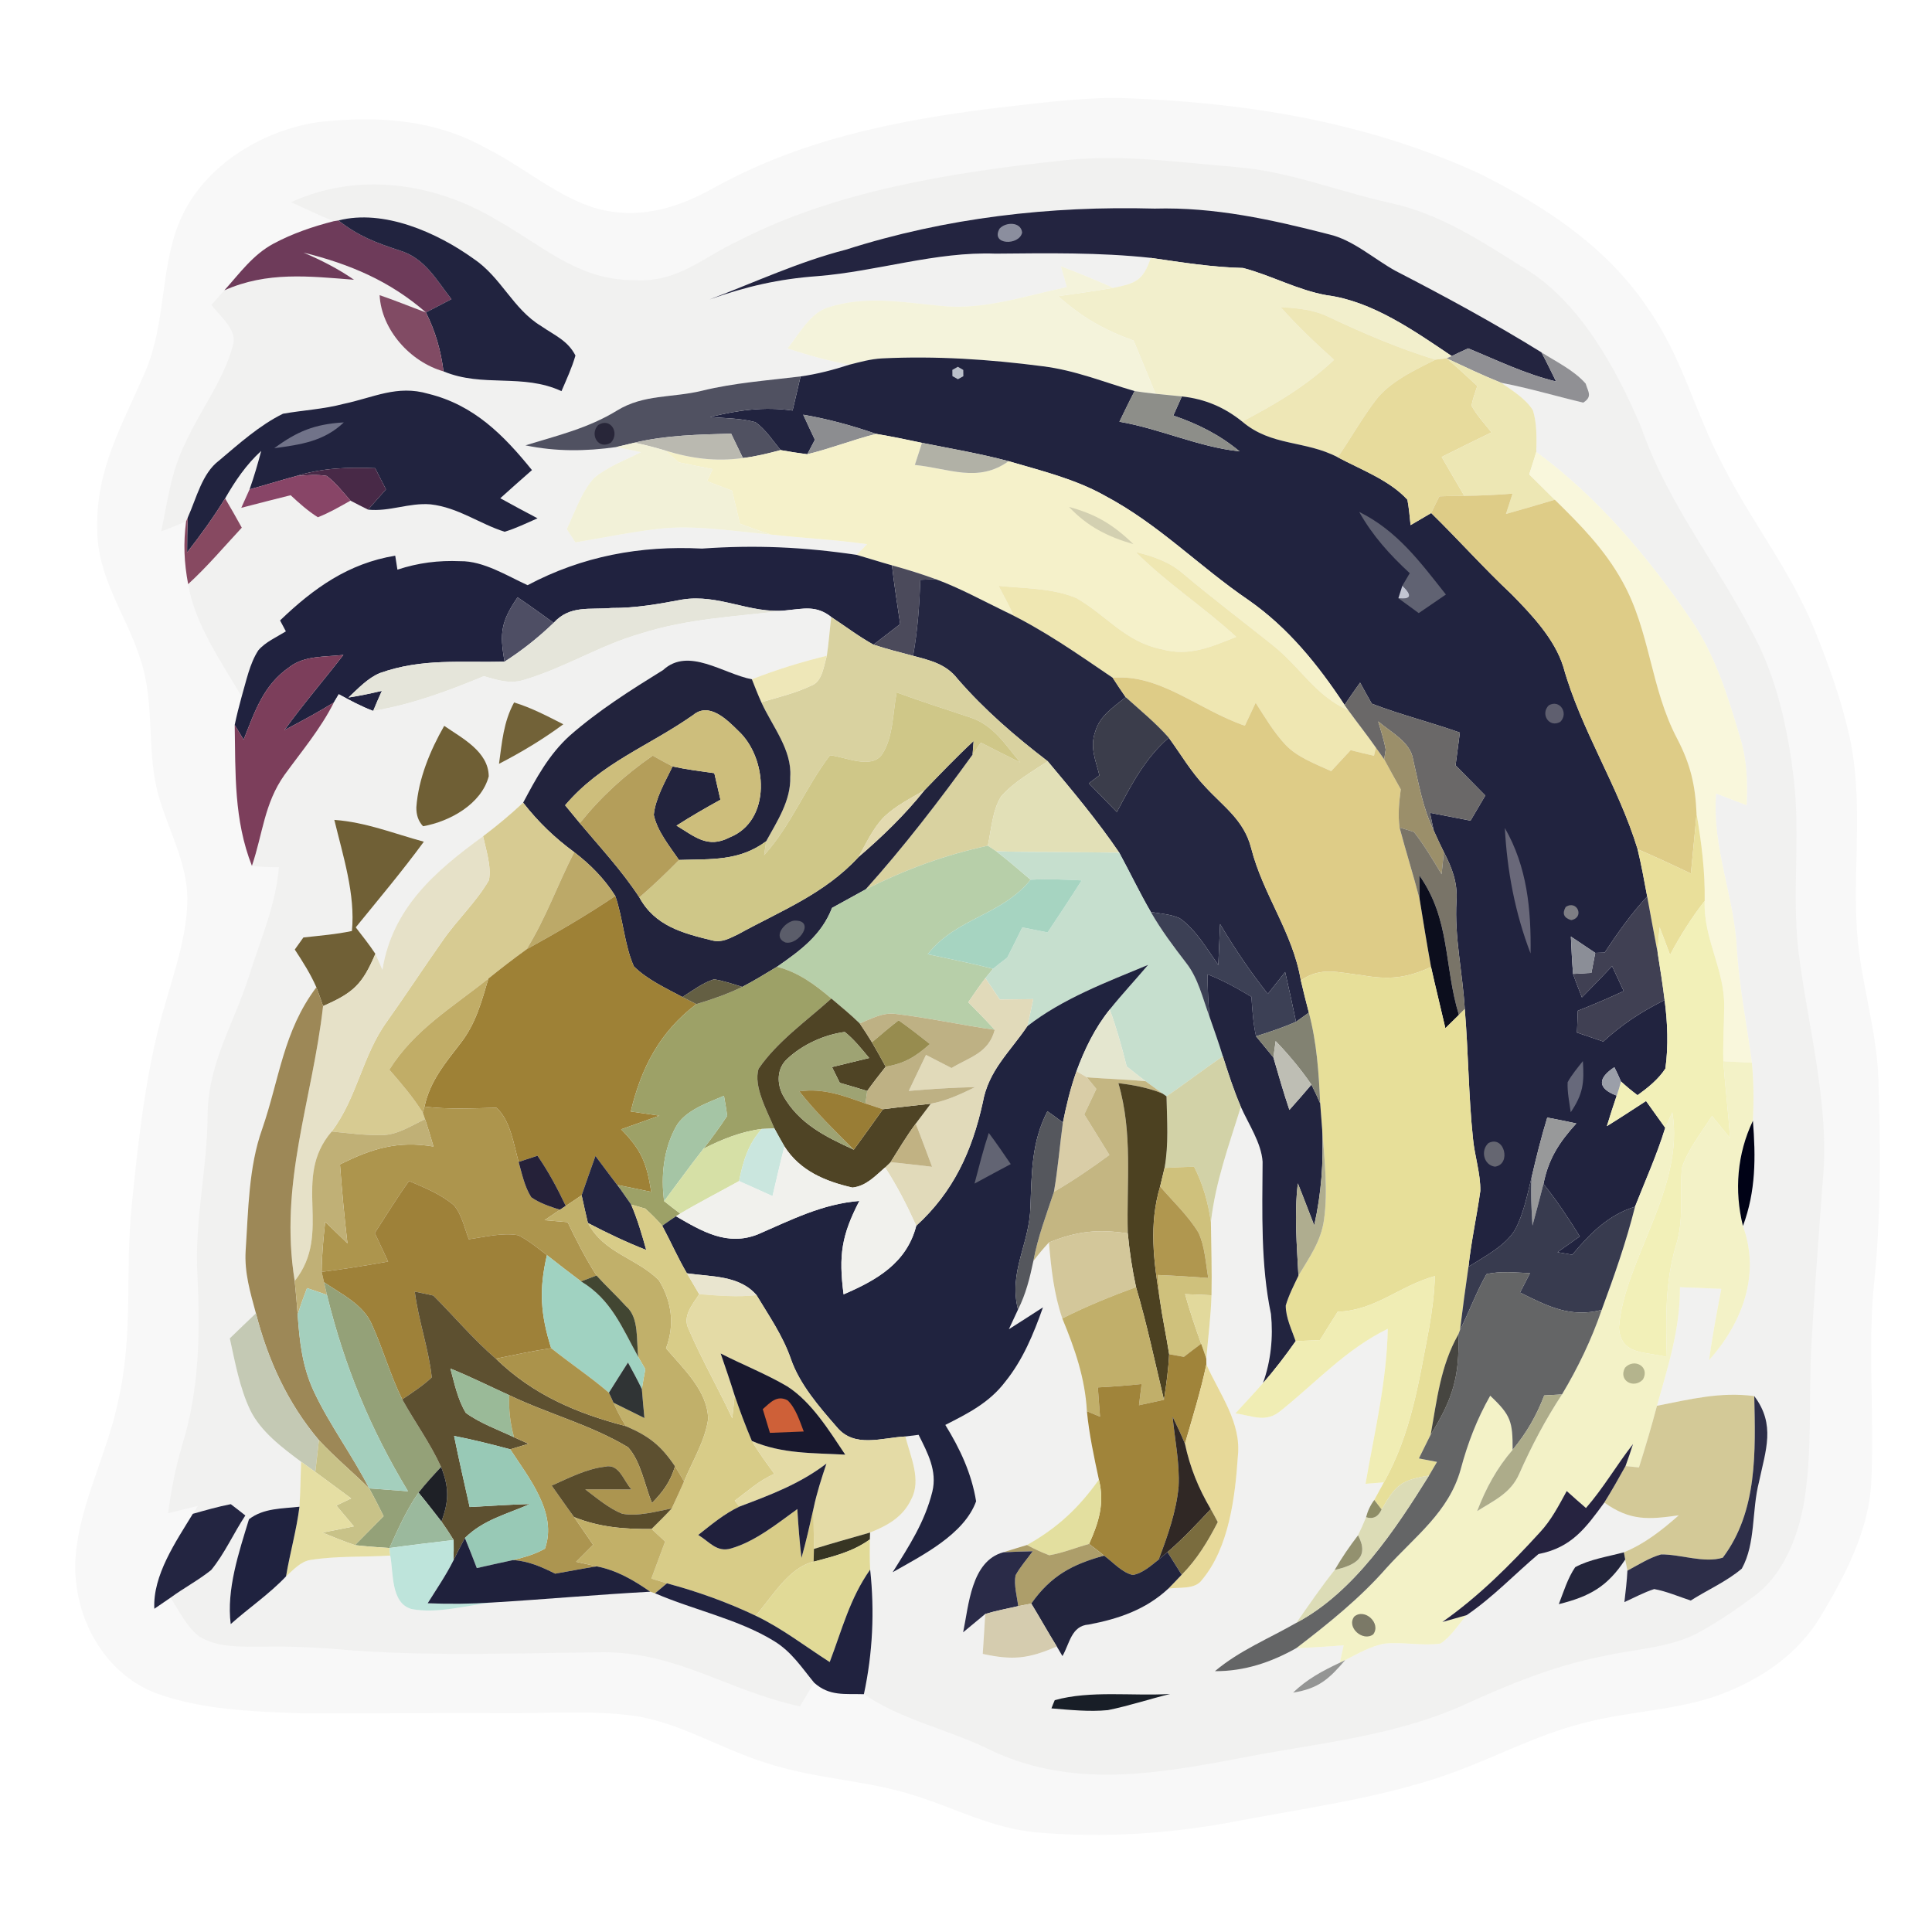 <?xml version="1.0" encoding="UTF-8" standalone="no"?>
<!DOCTYPE svg PUBLIC "-//W3C//DTD SVG 1.1//EN" "http://www.w3.org/Graphics/SVG/1.1/DTD/svg11.dtd">
<svg xmlns="http://www.w3.org/2000/svg" version="1.1" viewBox="0 0 256 256" width="256.0pt" height="256.0pt">
<path d="M 0.00 0.00 L 256.00 0.00 L 256.00 256.00 L 0.00 256.00 L 0.00 0.00 Z" fill="#ffffff" />
<path d="M 148.00 12.97 C 164.64 13.49 180.78 16.02 196.02 22.99 C 204.64 27.29 212.81 32.62 218.28 40.74 C 222.98 47.39 224.53 54.58 228.31 61.68 C 232.24 69.42 237.26 75.57 240.48 83.54 C 242.35 88.19 244.07 92.97 245.13 97.88 C 246.82 105.86 245.65 113.98 245.99 122.04 C 246.22 129.19 248.66 135.84 248.90 143.00 C 249.18 152.11 249.26 161.18 248.31 170.17 C 247.47 178.82 248.37 187.38 247.97 196.02 C 247.77 202.55 244.52 208.73 241.22 214.23 C 238.13 219.33 233.18 222.62 227.67 224.64 C 222.14 226.61 216.01 226.74 210.18 228.22 C 202.92 230.00 196.93 233.58 189.80 235.80 C 181.61 238.40 172.72 239.64 164.27 241.24 C 155.38 242.98 146.14 243.60 137.12 242.78 C 131.24 242.17 126.63 239.62 121.12 237.89 C 114.63 235.83 107.92 235.74 101.41 233.56 C 95.36 231.67 89.90 228.15 83.77 227.32 C 78.27 226.61 72.55 227.05 67.00 227.00 C 57.99 226.96 48.99 227.05 39.98 227.02 C 33.61 226.80 26.67 226.57 20.65 224.35 C 13.42 221.57 9.41 213.57 10.03 206.08 C 10.60 199.23 14.22 192.58 15.64 185.72 C 17.72 176.79 16.52 168.67 17.47 159.57 C 18.37 150.72 19.37 141.41 21.93 132.89 C 23.19 128.48 24.87 123.58 24.82 118.97 C 24.77 114.37 22.44 110.22 21.15 105.90 C 19.28 99.86 20.65 93.56 18.62 87.39 C 16.68 81.29 12.89 76.70 12.88 70.01 C 12.72 62.07 16.24 56.26 19.23 49.28 C 21.99 42.88 21.19 35.97 23.67 29.66 C 26.61 22.23 34.43 17.35 42.10 16.19 C 49.81 15.32 57.47 15.74 64.37 19.61 C 69.52 22.13 74.50 26.71 80.10 27.88 C 85.39 28.95 90.19 27.38 94.75 24.80 C 106.17 18.52 118.47 16.02 131.27 14.39 C 136.81 13.77 142.42 12.98 148.00 12.97 Z" fill="#f8f8f8" />
<path d="M 140.28 21.32 C 148.38 20.36 155.87 21.48 163.93 22.15 C 170.99 22.75 177.17 25.33 184.22 26.89 C 190.82 28.35 196.07 31.82 201.69 35.36 C 209.23 39.73 214.14 48.79 217.44 56.56 C 221.23 67.42 228.21 75.50 233.18 85.77 C 235.72 91.20 237.00 97.33 237.69 103.26 C 238.56 110.85 237.44 118.32 238.28 125.86 C 239.48 135.73 242.51 146.52 241.53 156.42 C 241.01 163.60 240.44 170.78 240.03 177.96 C 239.64 184.90 240.17 192.14 239.06 198.99 C 238.28 203.52 236.34 208.60 232.52 211.43 C 230.18 213.19 227.72 214.86 225.15 216.28 C 221.44 218.34 216.57 218.51 212.42 219.45 C 205.94 220.72 199.94 223.19 193.96 225.91 C 184.52 230.17 174.09 231.02 164.01 233.02 C 152.61 235.18 141.44 237.01 130.61 231.59 C 125.18 229.01 119.51 227.90 114.47 224.49 C 115.64 219.06 115.90 213.50 115.30 207.98 C 115.23 206.64 115.25 205.32 115.26 203.98 L 115.29 203.07 C 117.59 202.15 119.66 201.01 120.75 198.65 C 122.13 196.07 120.61 192.95 119.97 190.34 L 121.72 190.12 C 122.91 192.51 124.21 194.89 123.54 197.65 C 122.54 201.68 120.45 204.87 118.28 208.33 C 122.13 206.13 127.74 203.35 129.34 198.93 C 128.74 195.23 127.21 191.97 125.26 188.81 C 128.25 187.29 131.06 185.88 133.15 183.15 C 135.55 180.19 136.94 176.78 138.20 173.23 C 136.69 174.19 135.20 175.18 133.68 176.13 C 134.08 175.26 134.48 174.40 134.89 173.53 C 135.93 171.48 136.46 169.32 136.93 167.08 C 137.58 166.23 138.26 165.41 138.99 164.63 C 139.28 168.06 139.64 171.42 140.76 174.70 C 142.42 178.71 143.78 182.61 144.02 187.00 C 144.32 190.06 144.96 193.05 145.61 196.06 C 142.95 199.80 140.10 202.47 136.08 204.72 C 135.03 205.05 133.97 205.35 132.93 205.69 C 128.67 206.86 128.37 212.74 127.62 216.29 C 128.59 215.48 129.57 214.67 130.55 213.86 C 130.45 215.63 130.33 217.39 130.22 219.15 C 134.23 220.02 136.28 219.79 140.03 218.17 C 140.28 218.60 140.53 219.02 140.78 219.44 C 141.75 217.76 141.95 215.43 144.26 215.26 C 148.20 214.52 151.83 213.28 154.81 210.50 C 156.28 210.27 158.36 210.67 159.29 209.31 C 162.85 205.06 163.66 198.36 164.02 193.00 C 164.53 188.50 161.60 184.73 159.85 180.80 L 159.84 180.03 C 160.08 177.23 160.44 174.44 160.53 171.63 C 160.60 168.40 160.49 165.16 160.45 161.92 C 161.07 156.53 162.83 151.79 164.42 146.66 C 165.42 148.93 167.14 151.44 167.30 153.94 C 167.26 160.59 167.04 167.58 168.41 174.12 C 168.72 177.18 168.40 180.36 167.35 183.27 C 166.17 184.63 164.91 185.94 163.70 187.28 C 166.03 187.60 167.77 188.62 169.80 186.85 C 174.49 183.09 178.37 178.76 183.89 176.07 C 183.75 183.08 182.13 189.75 180.94 196.61 C 181.75 196.55 182.56 196.48 183.37 196.42 C 182.95 197.20 182.53 197.97 182.10 198.75 C 181.58 199.45 181.22 200.22 181.01 201.04 C 180.68 201.86 180.33 202.65 179.95 203.43 C 178.81 204.91 177.79 206.41 176.85 208.03 C 175.06 210.28 173.44 212.65 171.79 215.02 C 168.11 217.14 164.29 218.66 160.98 221.44 C 164.87 221.46 168.41 220.28 171.76 218.39 C 173.86 218.31 175.95 218.18 178.04 218.01 C 177.87 218.78 177.70 219.55 177.53 220.32 C 175.27 221.38 173.15 222.51 171.35 224.28 C 174.73 223.75 176.13 222.45 178.25 219.97 C 179.88 219.14 181.64 218.11 183.47 217.79 C 185.89 217.53 188.47 218.13 190.87 217.78 C 192.27 216.88 193.25 215.25 194.35 214.01 C 197.83 211.63 200.67 208.62 203.86 205.92 C 208.24 205.06 210.10 202.49 212.58 199.10 C 216.02 201.55 218.44 201.35 222.44 200.79 C 220.22 202.75 217.94 204.56 215.17 205.69 C 213.06 206.26 210.65 206.61 208.72 207.66 C 207.73 209.11 207.18 210.93 206.55 212.56 C 210.67 211.53 213.00 210.23 215.35 206.64 L 215.64 208.12 C 215.57 209.52 215.40 210.90 215.24 212.29 C 216.54 211.70 217.83 211.00 219.19 210.56 C 220.84 210.86 222.44 211.56 224.03 212.08 C 226.26 210.66 228.79 209.56 230.80 207.85 C 232.66 204.49 232.09 200.21 233.08 196.35 C 233.96 192.16 235.31 188.78 232.45 184.99 C 227.97 184.39 223.93 185.42 219.56 186.27 C 221.02 181.05 222.65 176.06 222.60 170.56 C 224.43 170.63 226.25 170.70 228.08 170.78 C 227.48 173.92 226.89 177.07 226.45 180.24 C 230.85 175.32 233.30 168.91 230.95 162.45 C 232.67 157.84 232.65 153.34 232.27 148.51 C 232.39 145.95 232.38 143.38 232.14 140.82 C 231.48 135.87 230.49 130.99 230.16 126.00 C 229.85 118.79 226.84 112.45 227.39 105.15 C 228.74 105.67 230.09 106.19 231.44 106.70 C 231.59 103.62 231.48 100.60 230.55 97.63 C 228.89 92.10 227.31 86.81 224.00 82.02 C 218.39 73.79 211.63 65.79 203.57 59.88 C 203.61 58.07 203.66 56.10 203.12 54.37 C 202.17 52.83 200.37 51.73 198.91 50.72 C 202.59 51.42 206.15 52.49 209.79 53.35 C 211.02 52.56 210.46 51.97 210.11 50.83 C 208.57 49.07 206.20 47.93 204.25 46.69 C 198.00 42.82 191.47 39.27 184.93 35.90 C 182.06 34.32 179.29 31.78 176.09 31.05 C 168.48 29.09 160.92 27.42 153.00 27.64 C 139.13 27.26 125.33 28.85 112.09 33.08 C 105.83 34.69 100.05 37.39 94.03 39.68 C 98.85 37.96 103.20 36.96 108.32 36.59 C 116.24 35.96 124.01 33.31 131.90 33.61 C 138.72 33.55 145.70 33.43 152.48 34.17 C 151.46 37.19 150.50 37.53 147.53 38.14 C 145.23 37.13 142.92 36.16 140.57 35.28 C 140.83 36.20 141.09 37.12 141.36 38.04 C 135.77 39.20 130.19 41.17 124.52 40.51 C 119.42 40.04 114.68 39.12 109.63 40.76 C 107.33 41.51 105.78 44.38 104.35 46.18 C 107.05 47.04 109.76 47.84 112.56 48.32 C 110.43 49.01 108.30 49.57 106.08 49.88 C 101.69 50.42 97.31 50.72 93.00 51.78 C 89.03 52.74 85.30 52.22 81.76 54.40 C 77.95 56.74 73.83 57.72 69.62 59.01 C 73.66 59.85 77.58 59.81 81.64 59.24 C 82.74 59.46 83.84 59.68 84.93 59.92 C 82.86 60.97 80.48 61.85 78.70 63.35 C 77.04 65.21 76.16 67.88 75.10 70.11 C 75.48 70.70 75.86 71.29 76.24 71.87 C 79.85 71.27 83.46 70.52 87.11 70.09 C 91.97 69.50 97.20 70.41 102.13 70.83 C 106.39 71.31 110.66 71.50 114.90 72.11 L 113.50 73.52 C 106.46 72.48 100.12 72.19 93.02 72.69 C 84.86 72.27 77.16 73.69 69.91 77.54 C 67.19 76.30 64.05 74.31 60.99 74.36 C 58.06 74.24 55.45 74.57 52.66 75.48 C 52.57 74.86 52.47 74.24 52.37 73.63 C 46.15 74.65 41.55 77.95 37.11 82.21 C 37.36 82.69 37.62 83.18 37.88 83.66 C 36.66 84.42 35.16 85.07 34.23 86.17 C 33.07 87.94 32.62 90.29 32.02 92.31 C 29.32 87.68 25.83 82.76 24.93 77.40 C 27.49 75.06 29.68 72.45 32.04 69.92 C 31.32 68.62 30.59 67.32 29.83 66.04 C 31.18 63.70 32.61 61.58 34.61 59.75 C 34.16 61.46 33.66 63.18 33.07 64.84 C 32.71 65.66 32.34 66.48 31.97 67.29 C 34.14 66.72 36.32 66.17 38.51 65.62 C 39.65 66.68 40.80 67.71 42.12 68.54 C 43.61 67.96 45.04 67.13 46.44 66.34 C 47.21 66.75 47.99 67.14 48.77 67.53 C 51.61 67.83 54.18 66.59 57.06 66.83 C 60.75 67.25 63.59 69.44 66.87 70.46 C 68.37 70.01 69.80 69.30 71.23 68.68 C 69.58 67.81 67.93 66.93 66.29 66.02 C 67.68 64.76 69.08 63.53 70.49 62.29 C 66.72 57.63 62.79 53.66 56.76 52.18 C 52.61 50.96 49.48 52.69 45.51 53.52 C 42.87 54.22 40.17 54.35 37.50 54.82 C 34.38 56.35 31.66 58.81 29.01 61.04 C 26.77 62.72 26.02 66.06 24.88 68.57 L 24.66 69.09 C 23.57 69.54 22.47 70.01 21.36 70.41 C 22.23 66.30 22.67 62.43 24.59 58.63 C 26.52 54.38 29.67 50.30 30.85 45.80 C 31.58 43.78 29.09 41.87 28.02 40.40 C 28.59 39.75 29.15 39.11 29.73 38.47 C 35.40 35.95 40.93 36.60 46.91 37.07 C 44.81 35.61 42.57 34.48 40.22 33.47 C 46.34 34.99 51.64 37.22 56.44 41.40 C 54.39 40.65 52.37 39.81 50.30 39.11 C 50.54 43.72 54.38 47.96 58.77 49.21 C 64.00 51.39 69.22 49.43 74.40 51.83 C 75.06 50.29 75.79 48.72 76.25 47.11 C 75.23 45.11 73.47 44.43 71.73 43.22 C 67.95 40.94 66.44 36.75 62.73 34.27 C 57.89 30.80 50.84 27.68 44.85 29.21 L 44.22 29.31 C 42.31 28.54 40.45 27.65 38.58 26.79 C 47.48 22.72 57.63 24.21 65.84 29.16 C 71.91 32.56 76.61 37.15 84.00 37.12 C 89.80 37.49 92.97 34.18 97.89 31.89 C 110.69 25.30 126.10 22.86 140.28 21.32 Z" fill="#f1f1f0" />
<path d="M 153.00 27.64 C 160.92 27.42 168.48 29.09 176.09 31.05 C 179.29 31.78 182.06 34.32 184.93 35.90 C 191.47 39.27 198.00 42.82 204.25 46.69 C 204.93 47.96 205.56 49.26 206.19 50.55 C 202.10 49.56 198.40 47.75 194.54 46.16 C 193.81 46.49 193.08 46.83 192.36 47.18 C 187.43 43.86 181.81 39.89 175.80 39.12 C 171.91 38.43 168.49 36.50 164.72 35.51 C 160.57 35.41 156.58 34.76 152.48 34.17 C 145.70 33.43 138.72 33.55 131.90 33.61 C 124.01 33.31 116.24 35.96 108.32 36.59 C 103.20 36.96 98.85 37.96 94.03 39.68 C 100.05 37.39 105.83 34.69 112.09 33.08 C 125.33 28.85 139.13 27.26 153.00 27.64 Z" fill="#232440" />
<path d="M 44.22 29.31 L 44.85 29.21 C 47.48 31.28 49.80 32.16 52.95 33.19 C 56.29 34.20 57.79 37.05 59.82 39.64 C 58.69 40.22 57.57 40.81 56.44 41.40 C 51.64 37.22 46.34 34.99 40.22 33.47 C 42.57 34.48 44.81 35.61 46.91 37.07 C 40.93 36.60 35.40 35.95 29.73 38.47 C 31.79 36.18 33.50 33.76 36.25 32.28 C 38.75 30.94 41.48 30.01 44.22 29.31 Z" fill="#6e3b5a" />
<path d="M 44.85 29.21 C 50.84 27.68 57.89 30.80 62.73 34.27 C 66.44 36.75 67.95 40.94 71.73 43.22 C 73.47 44.43 75.23 45.11 76.25 47.11 C 75.79 48.72 75.06 50.29 74.40 51.83 C 69.22 49.43 64.00 51.39 58.77 49.21 C 58.40 46.37 57.71 43.96 56.44 41.40 C 57.57 40.81 58.69 40.22 59.82 39.64 C 57.79 37.05 56.29 34.20 52.95 33.19 C 49.80 32.16 47.48 31.28 44.85 29.21 Z" fill="#21233f" />
<path d="M 132.45 30.29 C 133.25 29.40 135.28 29.35 135.44 30.81 C 135.08 32.58 131.19 32.49 132.45 30.29 Z" fill="#8b8e9e" />
<path d="M 152.48 34.17 C 156.58 34.76 160.57 35.41 164.72 35.51 C 168.49 36.50 171.91 38.43 175.80 39.12 C 181.81 39.89 187.43 43.86 192.36 47.18 L 191.69 47.48 L 190.20 47.66 C 185.32 46.16 180.65 44.17 176.05 41.99 C 174.02 41.00 171.89 40.84 169.68 40.68 C 171.89 43.17 174.30 45.45 176.77 47.68 C 173.14 51.11 169.00 53.57 164.60 55.86 C 162.22 53.95 159.65 52.86 156.60 52.53 C 155.44 52.41 154.28 52.30 153.11 52.18 C 152.14 49.83 151.20 47.47 150.21 45.13 C 146.26 43.71 143.35 42.03 140.22 39.25 C 142.66 38.89 145.10 38.56 147.53 38.14 C 150.50 37.53 151.46 37.19 152.48 34.17 Z" fill="#f2efcc" />
<path d="M 140.57 35.28 C 142.92 36.16 145.23 37.13 147.53 38.14 C 145.10 38.56 142.66 38.89 140.22 39.25 C 143.35 42.03 146.26 43.71 150.21 45.13 C 151.20 47.47 152.14 49.83 153.11 52.18 C 152.18 52.08 151.26 51.96 150.34 51.82 C 146.22 50.62 142.46 49.06 138.15 48.53 C 131.11 47.61 123.96 47.14 116.86 47.49 C 115.37 47.57 113.99 47.96 112.56 48.32 C 109.76 47.84 107.05 47.04 104.35 46.18 C 105.78 44.38 107.33 41.51 109.63 40.76 C 114.68 39.12 119.42 40.04 124.52 40.51 C 130.19 41.17 135.77 39.20 141.36 38.04 C 141.09 37.12 140.83 36.20 140.57 35.28 Z" fill="#f4f3db" />
<path d="M 50.30 39.11 C 52.37 39.81 54.39 40.65 56.44 41.40 C 57.71 43.96 58.40 46.37 58.77 49.21 C 54.38 47.96 50.54 43.72 50.30 39.11 Z" fill="#814b64" />
<path d="M 176.05 41.99 C 180.65 44.17 185.32 46.16 190.20 47.66 C 187.45 49.04 184.08 50.61 182.22 53.12 C 180.43 55.51 178.95 58.12 177.26 60.59 C 172.93 58.32 168.48 59.17 164.60 55.86 C 169.00 53.57 173.14 51.11 176.77 47.68 C 174.30 45.45 171.89 43.17 169.68 40.68 C 171.89 40.84 174.02 41.00 176.05 41.99 Z" fill="#eee7b6" />
<path d="M 194.54 46.16 C 198.40 47.75 202.10 49.56 206.19 50.55 C 205.56 49.26 204.93 47.96 204.25 46.69 C 206.20 47.93 208.57 49.07 210.11 50.83 C 210.46 51.97 211.02 52.56 209.79 53.35 C 206.15 52.49 202.59 51.42 198.91 50.72 C 196.46 49.74 194.08 48.60 191.69 47.48 L 192.36 47.18 C 193.08 46.83 193.81 46.49 194.54 46.16 Z" fill="#909094" />
<path d="M 116.86 47.49 C 123.96 47.14 131.11 47.61 138.15 48.53 C 142.46 49.06 146.22 50.62 150.34 51.82 C 149.64 53.16 148.99 54.52 148.33 55.88 C 153.78 56.82 158.73 59.21 164.25 59.81 C 161.61 57.61 158.70 56.16 155.47 55.06 C 155.85 54.22 156.23 53.38 156.60 52.53 C 159.65 52.86 162.22 53.95 164.60 55.86 C 168.48 59.17 172.93 58.32 177.26 60.59 C 180.31 62.22 184.15 63.64 186.49 66.22 C 186.70 67.33 186.79 68.46 186.91 69.58 C 187.82 69.05 188.73 68.51 189.64 67.98 C 193.25 71.51 196.61 75.29 200.29 78.74 C 202.94 81.44 205.99 84.65 207.14 88.33 C 209.49 96.76 214.43 104.12 216.99 112.52 C 217.49 114.60 217.87 116.69 218.26 118.79 C 216.13 121.08 214.35 123.62 212.62 126.22 C 212.20 126.23 211.79 126.24 211.38 126.26 C 210.30 125.54 209.23 124.82 208.15 124.10 C 208.23 125.75 208.30 127.40 208.44 129.05 C 208.80 130.10 209.21 131.13 209.61 132.16 C 210.95 130.79 212.30 129.42 213.61 128.02 C 214.13 129.12 214.64 130.22 215.15 131.32 C 213.15 132.26 211.12 133.12 209.07 133.93 C 209.03 134.89 208.99 135.86 208.96 136.82 C 210.12 137.22 211.28 137.62 212.44 138.01 C 214.94 135.72 217.52 134.02 220.57 132.52 C 220.96 135.49 221.09 138.62 220.67 141.59 C 219.76 143.01 218.33 144.15 216.98 145.12 C 216.22 144.55 215.49 143.95 214.79 143.30 C 214.52 142.66 214.22 142.03 213.91 141.41 C 211.75 142.84 211.58 144.19 214.22 145.18 C 213.76 146.52 213.33 147.87 212.92 149.22 C 214.67 148.14 216.38 147.01 218.11 145.89 C 218.95 147.07 219.80 148.26 220.65 149.44 C 219.55 153.03 218.02 156.41 216.65 159.89 C 213.06 161.02 210.69 163.45 208.33 166.26 C 207.68 166.15 207.03 166.04 206.38 165.92 C 207.36 165.22 208.35 164.52 209.33 163.83 C 207.84 161.43 206.28 159.08 204.52 156.87 C 205.18 153.53 206.62 151.34 208.87 148.86 C 207.59 148.59 206.31 148.32 205.02 148.08 C 204.22 150.70 203.56 153.36 202.94 156.02 C 202.38 158.31 201.88 160.81 200.78 162.90 C 199.49 165.09 196.66 166.52 194.58 167.85 C 194.94 164.48 195.68 161.17 196.15 157.81 C 196.19 155.51 195.40 153.19 195.18 150.89 C 194.58 145.18 194.57 139.42 194.09 133.70 C 193.81 128.88 192.71 124.24 192.99 119.37 C 193.16 116.98 192.41 115.00 191.32 112.91 C 190.85 111.96 190.40 111.00 189.97 110.03 C 189.80 109.26 189.64 108.48 189.48 107.70 C 191.27 108.04 193.06 108.39 194.85 108.74 C 195.51 107.63 196.16 106.52 196.81 105.41 C 195.50 104.08 194.18 102.75 192.87 101.41 C 193.06 99.97 193.25 98.52 193.44 97.07 C 189.58 95.70 185.59 94.71 181.77 93.24 C 181.24 92.32 180.73 91.39 180.22 90.45 C 179.51 91.42 178.84 92.42 178.16 93.41 C 174.65 88.10 170.73 83.22 165.47 79.54 C 158.78 74.98 153.59 69.49 146.34 65.65 C 142.47 63.48 137.99 62.38 133.65 61.11 C 129.86 60.10 126.02 59.45 122.17 58.68 C 120.15 58.25 118.13 57.83 116.09 57.49 C 112.91 56.39 109.74 55.52 106.43 54.95 C 106.93 56.06 107.46 57.17 107.98 58.27 C 107.65 58.91 107.31 59.55 106.97 60.19 C 105.79 60.04 104.61 59.85 103.43 59.64 C 102.41 58.40 101.43 56.88 100.10 55.94 C 98.18 55.42 96.08 55.42 94.10 55.26 C 97.75 54.35 101.26 53.85 105.02 54.40 C 105.37 52.89 105.72 51.39 106.08 49.88 C 108.30 49.57 110.43 49.01 112.56 48.32 C 113.99 47.96 115.37 47.57 116.86 47.49 Z" fill="#21233f" />
<path d="M 190.20 47.66 L 191.69 47.48 C 193.07 48.67 194.42 49.90 195.75 51.14 C 195.46 52.01 195.15 52.85 194.98 53.75 C 195.68 55.03 196.72 56.15 197.63 57.29 C 195.42 58.36 193.23 59.45 191.03 60.55 C 192.02 62.27 193.02 63.99 194.03 65.70 C 192.92 65.71 191.83 65.72 190.72 65.77 C 190.34 66.50 189.99 67.24 189.64 67.98 C 188.73 68.51 187.82 69.05 186.91 69.58 C 186.79 68.46 186.70 67.33 186.49 66.22 C 184.15 63.64 180.31 62.22 177.26 60.59 C 178.95 58.12 180.43 55.51 182.22 53.12 C 184.08 50.61 187.45 49.04 190.20 47.66 Z" fill="#e7db9c" />
<path d="M 191.69 47.48 C 194.08 48.60 196.46 49.74 198.91 50.72 C 200.37 51.73 202.17 52.83 203.12 54.37 C 203.66 56.10 203.61 58.07 203.57 59.88 C 203.27 60.87 202.95 61.87 202.63 62.86 C 203.76 63.98 204.88 65.10 206.02 66.22 C 203.87 66.87 201.71 67.49 199.55 68.10 C 199.84 67.20 200.13 66.30 200.42 65.41 C 198.30 65.58 196.17 65.68 194.03 65.70 C 193.02 63.99 192.02 62.27 191.03 60.55 C 193.23 59.45 195.42 58.36 197.63 57.29 C 196.72 56.15 195.68 55.03 194.98 53.75 C 195.15 52.85 195.46 52.01 195.75 51.14 C 194.42 49.90 193.07 48.67 191.69 47.48 Z" fill="#ede7b4" />
<path d="M 126.19 49.01 L 126.92 48.60 L 127.64 49.02 L 127.65 49.85 L 126.93 50.25 L 126.20 49.84 L 126.19 49.01 Z" fill="#bbc0ca" />
<path d="M 106.08 49.88 C 105.72 51.39 105.37 52.89 105.02 54.40 C 101.26 53.85 97.75 54.35 94.10 55.26 C 96.08 55.42 98.18 55.42 100.10 55.94 C 101.43 56.88 102.41 58.40 103.43 59.64 C 101.79 60.08 100.14 60.49 98.44 60.69 C 97.92 59.61 97.40 58.54 96.88 57.46 C 92.54 57.59 88.32 57.65 84.07 58.66 C 83.26 58.85 82.45 59.04 81.64 59.24 C 77.58 59.81 73.66 59.85 69.62 59.01 C 73.83 57.72 77.95 56.74 81.76 54.40 C 85.30 52.22 89.03 52.74 93.00 51.78 C 97.31 50.72 101.69 50.42 106.08 49.88 Z" fill="#505161" />
<path d="M 56.76 52.18 C 62.79 53.66 66.72 57.63 70.49 62.29 C 69.08 63.53 67.68 64.76 66.29 66.02 C 67.93 66.93 69.58 67.81 71.23 68.68 C 69.80 69.30 68.37 70.01 66.87 70.46 C 63.59 69.44 60.75 67.25 57.06 66.83 C 54.18 66.59 51.61 67.83 48.77 67.53 C 49.56 66.63 50.35 65.74 51.14 64.84 C 50.66 63.90 50.19 62.97 49.71 62.04 C 46.15 61.88 42.69 62.01 39.27 63.07 C 37.20 63.63 35.15 64.28 33.07 64.84 C 33.66 63.18 34.16 61.46 34.61 59.75 C 32.61 61.58 31.18 63.70 29.83 66.04 C 28.30 68.53 26.59 70.90 24.79 73.20 C 24.79 71.65 24.81 70.11 24.88 68.57 C 26.02 66.06 26.77 62.72 29.01 61.04 C 31.66 58.81 34.38 56.35 37.50 54.82 C 40.17 54.35 42.87 54.22 45.51 53.52 C 49.48 52.69 52.61 50.96 56.76 52.18 Z" fill="#21233f" />
<path d="M 150.34 51.82 C 151.26 51.96 152.18 52.08 153.11 52.18 C 154.28 52.30 155.44 52.41 156.60 52.53 C 156.23 53.38 155.85 54.22 155.47 55.06 C 158.70 56.16 161.61 57.61 164.25 59.81 C 158.73 59.21 153.78 56.82 148.33 55.88 C 148.99 54.52 149.64 53.16 150.34 51.82 Z" fill="#8d8e89" />
<path d="M 106.43 54.95 C 109.74 55.52 112.91 56.39 116.09 57.49 C 113.02 58.27 110.05 59.44 106.97 60.19 C 107.31 59.55 107.65 58.91 107.98 58.27 C 107.46 57.17 106.93 56.06 106.43 54.95 Z" fill="#8c8d90" />
<path d="M 45.56 55.97 C 42.92 58.50 39.79 58.92 36.34 59.39 C 39.40 57.14 41.69 56.20 45.56 55.97 Z" fill="#717389" />
<path d="M 79.26 56.32 C 80.90 55.27 82.15 57.37 80.95 58.65 C 79.32 59.67 78.07 57.59 79.26 56.32 Z" fill="#282639" />
<path d="M 122.17 58.68 C 121.85 59.65 121.53 60.63 121.22 61.61 C 125.76 62.06 129.57 64.03 133.65 61.11 C 137.99 62.38 142.47 63.48 146.34 65.65 C 153.59 69.49 158.78 74.98 165.47 79.54 C 170.73 83.22 174.65 88.10 178.16 93.41 L 178.66 94.12 C 174.21 92.13 172.37 88.43 168.54 85.41 C 164.65 82.31 160.69 79.31 156.88 76.11 C 155.02 74.46 152.87 73.73 150.50 73.15 C 154.62 77.29 159.52 80.43 163.81 84.39 C 160.51 85.70 157.59 87.03 153.95 86.03 C 149.07 85.05 146.70 81.59 142.66 79.27 C 139.54 77.91 135.67 77.98 132.32 77.63 C 132.99 78.89 133.65 80.15 134.27 81.44 L 133.15 81.01 C 130.15 79.56 127.16 77.91 124.03 76.76 C 122.11 76.06 120.16 75.45 118.19 74.91 C 116.62 74.47 115.07 73.97 113.50 73.52 L 114.90 72.11 C 110.66 71.50 106.39 71.31 102.13 70.83 C 100.75 70.39 99.40 69.89 98.04 69.39 C 97.70 67.93 97.35 66.48 97.00 65.02 C 95.89 64.60 94.79 64.18 93.68 63.76 C 93.93 63.23 94.18 62.69 94.43 62.16 C 92.93 61.87 91.43 61.58 89.93 61.26 C 89.33 60.73 88.73 60.21 88.12 59.69 C 91.57 60.75 94.85 61.20 98.44 60.69 C 100.14 60.49 101.79 60.08 103.43 59.64 C 104.61 59.85 105.79 60.04 106.97 60.19 C 110.05 59.44 113.02 58.27 116.09 57.49 C 118.13 57.83 120.15 58.25 122.17 58.68 Z" fill="#f5f1ca" />
<path d="M 96.88 57.46 C 97.40 58.54 97.92 59.61 98.44 60.69 C 94.85 61.20 91.57 60.75 88.12 59.69 C 86.78 59.29 85.44 58.94 84.07 58.66 C 88.32 57.65 92.54 57.59 96.88 57.46 Z" fill="#bab9b0" />
<path d="M 84.07 58.66 C 85.44 58.94 86.78 59.29 88.12 59.69 C 88.73 60.21 89.33 60.73 89.93 61.26 C 91.43 61.58 92.93 61.87 94.43 62.16 C 94.18 62.69 93.93 63.23 93.68 63.76 C 94.79 64.18 95.89 64.60 97.00 65.02 C 97.35 66.48 97.70 67.93 98.04 69.39 C 99.40 69.89 100.75 70.39 102.13 70.83 C 97.20 70.41 91.97 69.50 87.11 70.09 C 83.46 70.52 79.85 71.27 76.24 71.87 C 75.86 71.29 75.48 70.70 75.10 70.11 C 76.16 67.88 77.04 65.21 78.70 63.35 C 80.48 61.85 82.86 60.97 84.93 59.92 C 83.84 59.68 82.74 59.46 81.64 59.24 C 82.45 59.04 83.26 58.85 84.07 58.66 Z" fill="#f2f1d8" />
<path d="M 122.17 58.68 C 126.02 59.45 129.86 60.10 133.65 61.11 C 129.57 64.03 125.76 62.06 121.22 61.61 C 121.53 60.63 121.85 59.65 122.17 58.68 Z" fill="#b1b1a6" />
<path d="M 203.57 59.88 C 211.63 65.79 218.39 73.79 224.00 82.02 C 227.31 86.81 228.89 92.10 230.55 97.63 C 231.48 100.60 231.59 103.62 231.44 106.70 C 230.09 106.19 228.74 105.67 227.39 105.15 C 226.84 112.45 229.85 118.79 230.16 126.00 C 230.49 130.99 231.48 135.87 232.14 140.82 C 230.88 140.75 229.62 140.68 228.35 140.62 C 228.28 138.24 228.45 135.87 228.46 133.50 C 228.59 128.54 225.68 124.41 225.88 119.38 C 225.94 115.46 225.46 111.67 224.80 107.81 C 224.65 104.04 223.99 101.25 222.24 97.89 C 218.67 91.13 218.67 83.63 214.96 77.02 C 212.62 72.79 209.43 69.56 206.02 66.22 C 204.88 65.10 203.76 63.98 202.63 62.86 C 202.95 61.87 203.27 60.87 203.57 59.88 Z" fill="#f9f7dc" />
<path d="M 49.71 62.04 C 50.19 62.97 50.66 63.90 51.14 64.84 C 50.35 65.74 49.56 66.63 48.77 67.53 C 47.99 67.14 47.21 66.75 46.44 66.34 C 45.46 65.23 44.48 63.95 43.28 63.06 C 41.98 62.84 40.58 62.97 39.27 63.07 C 42.69 62.01 46.15 61.88 49.71 62.04 Z" fill="#482947" />
<path d="M 39.27 63.07 C 40.58 62.97 41.98 62.84 43.28 63.06 C 44.48 63.95 45.46 65.23 46.44 66.34 C 45.04 67.13 43.61 67.96 42.12 68.54 C 40.80 67.71 39.65 66.68 38.51 65.62 C 36.32 66.17 34.14 66.72 31.97 67.29 C 32.34 66.48 32.71 65.66 33.07 64.84 C 35.15 64.28 37.20 63.63 39.27 63.07 Z" fill="#884567" />
<path d="M 190.72 65.77 C 191.83 65.72 192.92 65.71 194.03 65.70 C 196.17 65.68 198.30 65.58 200.42 65.41 C 200.13 66.30 199.84 67.20 199.55 68.10 C 201.71 67.49 203.87 66.87 206.02 66.22 C 209.43 69.56 212.62 72.79 214.96 77.02 C 218.67 83.63 218.67 91.13 222.24 97.89 C 223.99 101.25 224.65 104.04 224.80 107.81 C 224.58 110.46 224.29 113.11 224.05 115.75 C 221.72 114.63 219.37 113.54 216.99 112.52 C 214.43 104.12 209.49 96.76 207.14 88.33 C 205.99 84.65 202.94 81.44 200.29 78.74 C 196.61 75.29 193.25 71.51 189.64 67.98 C 189.99 67.24 190.34 66.50 190.72 65.77 Z" fill="#decc87" />
<path d="M 29.83 66.04 C 30.59 67.32 31.32 68.62 32.04 69.92 C 29.68 72.45 27.49 75.06 24.93 77.40 C 24.39 74.53 24.28 71.99 24.66 69.09 L 24.88 68.57 C 24.81 70.11 24.79 71.65 24.79 73.20 C 26.59 70.90 28.30 68.53 29.83 66.04 Z" fill="#874961" />
<path d="M 141.65 67.17 C 145.22 68.13 147.54 69.54 150.18 72.10 C 146.77 71.12 144.10 69.77 141.65 67.17 Z" fill="#d3d0b1" />
<path d="M 180.10 67.83 C 185.15 70.33 188.19 74.48 191.59 78.78 C 190.39 79.60 189.19 80.42 187.99 81.24 C 187.09 80.59 186.19 79.93 185.29 79.27 C 187.00 79.46 187.17 78.90 185.82 77.61 C 186.15 77.06 186.48 76.51 186.80 75.95 C 184.18 73.54 181.85 70.96 180.10 67.83 Z" fill="#606272" />
<path d="M 93.02 72.69 C 100.12 72.19 106.46 72.48 113.50 73.52 C 115.07 73.97 116.62 74.47 118.19 74.91 C 118.49 77.52 118.89 80.09 119.28 82.69 C 118.10 83.60 116.92 84.51 115.74 85.42 C 113.77 84.33 112.02 82.99 110.15 81.76 C 108.16 80.17 106.47 80.66 104.14 80.88 C 99.40 81.37 95.26 78.65 90.37 79.45 C 87.26 80.04 84.21 80.58 81.03 80.56 C 78.11 80.82 75.53 80.15 73.36 82.53 C 71.78 81.39 70.20 80.23 68.58 79.15 C 66.41 82.33 66.17 83.83 66.86 87.67 C 61.16 87.82 55.93 87.19 50.35 89.18 C 48.76 89.82 47.40 91.28 46.17 92.43 C 47.66 92.20 49.13 91.89 50.60 91.54 C 50.20 92.42 49.82 93.31 49.45 94.20 C 47.86 93.61 46.38 92.80 44.89 91.99 L 44.24 93.08 C 42.10 94.41 39.91 95.57 37.68 96.75 C 40.16 93.32 42.91 90.12 45.50 86.78 C 43.09 87.07 40.39 86.83 38.38 88.37 C 34.88 90.78 33.78 94.27 32.28 98.01 C 31.89 97.36 31.50 96.71 31.10 96.06 C 31.36 94.80 31.68 93.55 32.02 92.31 C 32.62 90.29 33.07 87.94 34.23 86.17 C 35.16 85.07 36.66 84.42 37.88 83.66 C 37.62 83.18 37.36 82.69 37.11 82.21 C 41.55 77.95 46.15 74.65 52.37 73.63 C 52.47 74.24 52.57 74.86 52.66 75.48 C 55.45 74.57 58.06 74.24 60.99 74.36 C 64.05 74.31 67.19 76.30 69.91 77.54 C 77.16 73.69 84.86 72.27 93.02 72.69 Z" fill="#20223f" />
<path d="M 156.88 76.11 C 160.69 79.31 164.65 82.31 168.54 85.41 C 172.37 88.43 174.21 92.13 178.66 94.12 C 179.86 95.78 181.14 97.38 182.31 99.06 L 182.06 100.14 C 181.02 99.91 180.00 99.66 178.97 99.40 C 178.10 100.33 177.25 101.25 176.39 102.18 C 174.36 101.25 171.88 100.34 170.33 98.68 C 168.79 97.05 167.59 95.00 166.38 93.12 C 165.90 94.13 165.42 95.14 164.95 96.16 C 158.79 94.05 153.72 89.27 147.44 89.81 C 142.79 86.65 138.24 83.44 133.15 81.01 L 134.27 81.44 C 133.65 80.15 132.99 78.89 132.32 77.63 C 135.67 77.98 139.54 77.91 142.66 79.27 C 146.70 81.59 149.07 85.05 153.95 86.03 C 157.59 87.03 160.51 85.70 163.81 84.39 C 159.52 80.43 154.62 77.29 150.50 73.15 C 152.87 73.73 155.02 74.46 156.88 76.11 Z" fill="#efe7b2" />
<path d="M 118.19 74.91 C 120.16 75.45 122.11 76.06 124.03 76.76 C 123.34 76.77 122.65 76.79 121.95 76.83 C 121.83 80.21 121.59 83.56 120.99 86.90 C 119.23 86.44 117.47 85.99 115.74 85.42 C 116.92 84.51 118.10 83.60 119.28 82.69 C 118.89 80.09 118.49 77.52 118.19 74.91 Z" fill="#4b4a5b" />
<path d="M 121.95 76.83 C 122.65 76.79 123.34 76.77 124.03 76.76 C 127.16 77.91 130.15 79.56 133.15 81.01 C 138.24 83.44 142.79 86.65 147.44 89.81 C 147.99 90.67 148.57 91.53 149.16 92.38 C 147.53 93.72 145.73 94.83 145.12 96.96 C 144.39 99.02 145.18 100.74 145.68 102.73 C 145.21 103.08 144.74 103.44 144.28 103.80 C 145.51 105.07 146.76 106.33 147.99 107.60 C 149.91 103.98 151.72 100.47 154.87 97.75 C 156.50 99.98 157.80 102.26 159.72 104.27 C 162.15 106.91 164.83 108.67 165.78 112.36 C 167.37 118.60 171.30 123.53 172.37 129.92 C 172.70 131.34 173.06 132.76 173.43 134.18 C 172.86 134.59 172.30 134.99 171.73 135.39 C 171.28 133.19 170.79 131.00 170.29 128.80 C 169.53 129.77 168.76 130.73 167.99 131.70 C 165.66 128.75 163.59 125.69 161.67 122.45 C 161.59 124.26 161.51 126.06 161.43 127.87 C 159.95 125.77 158.45 123.17 156.33 121.68 C 155.16 121.14 153.75 121.06 152.49 120.84 C 151.01 118.30 149.71 115.56 148.31 112.99 C 145.48 108.81 142.08 104.75 138.83 100.87 C 134.50 97.55 130.46 94.08 126.88 89.95 C 125.35 87.98 123.28 87.51 120.99 86.90 C 121.59 83.56 121.83 80.21 121.95 76.83 Z" fill="#242641" />
<path d="M 185.82 77.61 C 187.17 78.90 187.00 79.46 185.29 79.27 L 185.82 77.61 Z" fill="#c2c5d2" />
<path d="M 68.58 79.15 C 70.20 80.23 71.78 81.39 73.36 82.53 C 71.35 84.46 69.21 86.17 66.86 87.67 C 66.17 83.83 66.41 82.33 68.58 79.15 Z" fill="#4e4e64" />
<path d="M 90.37 79.45 C 95.26 78.65 99.40 81.37 104.14 80.88 C 97.56 81.72 91.23 81.92 84.84 83.97 C 79.55 85.49 74.88 88.45 69.65 90.02 C 67.69 90.71 65.99 90.14 64.11 89.60 C 59.34 91.57 54.57 93.35 49.45 94.20 C 49.82 93.31 50.20 92.42 50.60 91.54 C 49.13 91.89 47.66 92.20 46.17 92.43 C 47.40 91.28 48.76 89.82 50.35 89.18 C 55.93 87.19 61.16 87.82 66.86 87.67 C 69.21 86.17 71.35 84.46 73.36 82.53 C 75.53 80.15 78.11 80.82 81.03 80.56 C 84.21 80.58 87.26 80.04 90.37 79.45 Z" fill="#e5e5da" />
<path d="M 104.14 80.88 C 106.47 80.66 108.16 80.17 110.15 81.76 C 109.93 83.47 109.82 85.19 109.56 86.89 C 106.17 87.72 102.88 88.73 99.63 90.01 C 95.81 89.28 91.23 85.69 87.87 88.78 C 83.53 91.47 79.34 94.11 75.48 97.49 C 72.72 100.00 71.04 103.12 69.32 106.36 C 67.63 107.94 65.85 109.42 64.01 110.81 C 57.63 115.46 52.00 120.30 50.67 128.51 C 50.37 127.80 50.06 127.10 49.74 126.39 C 48.94 125.17 48.03 124.04 47.14 122.88 C 50.18 119.14 53.32 115.41 56.16 111.53 C 52.17 110.45 48.48 108.94 44.30 108.64 C 45.43 113.33 47.11 118.52 46.63 123.36 C 44.53 123.81 42.34 123.98 40.20 124.22 C 39.82 124.76 39.44 125.29 39.06 125.82 C 40.12 127.44 41.15 129.05 41.92 130.82 C 37.53 136.64 37.04 142.95 34.74 149.60 C 32.94 154.64 32.91 160.33 32.55 165.71 C 32.37 168.64 33.16 171.24 33.91 174.02 C 32.74 175.11 31.60 176.24 30.45 177.34 C 31.14 180.48 31.76 183.92 33.15 186.83 C 34.53 189.68 37.41 191.84 39.90 193.69 C 39.82 195.68 39.81 197.66 39.68 199.65 C 37.37 199.91 34.92 199.82 32.99 201.31 C 31.66 205.67 29.99 210.60 30.57 215.20 C 32.98 213.05 35.69 211.22 37.90 208.88 C 38.86 208.03 39.83 206.90 41.15 206.70 C 44.62 206.15 48.21 206.34 51.71 206.12 C 52.15 208.37 51.75 212.41 54.52 213.20 C 57.92 213.87 61.82 212.71 65.24 212.34 C 72.23 211.92 79.18 211.29 86.16 210.91 L 86.80 211.12 C 91.93 213.34 97.85 214.55 102.57 217.45 C 104.90 218.88 106.19 220.91 107.88 222.97 C 107.24 224.01 106.62 225.06 105.99 226.10 C 96.42 224.02 89.85 218.96 80.04 218.93 C 69.11 219.03 58.07 219.47 47.08 218.72 C 43.06 218.37 39.06 218.10 35.02 218.19 C 32.26 218.18 28.74 218.39 26.34 216.80 C 24.73 215.53 23.70 213.40 22.60 211.70 C 24.35 210.42 26.29 209.39 27.98 208.04 C 29.77 205.86 30.95 203.16 32.51 200.81 C 31.87 200.30 31.23 199.80 30.58 199.31 C 28.88 199.64 27.22 200.12 25.55 200.59 L 26.22 199.54 C 24.90 199.87 23.59 200.19 22.27 200.51 C 22.70 197.39 23.28 194.32 24.20 191.30 C 26.43 184.01 26.52 176.51 26.16 168.96 C 25.74 161.75 27.50 154.79 27.51 147.57 C 27.66 140.57 31.04 135.63 33.05 129.16 C 34.59 124.30 36.54 119.91 36.96 114.91 C 35.76 114.92 34.57 114.87 33.38 114.73 C 34.83 110.46 35.01 106.47 37.69 102.69 C 39.98 99.53 42.47 96.60 44.24 93.08 L 44.89 91.99 C 46.38 92.80 47.86 93.61 49.45 94.20 C 54.57 93.35 59.34 91.57 64.11 89.60 C 65.99 90.14 67.69 90.71 69.65 90.02 C 74.88 88.45 79.55 85.49 84.84 83.97 C 91.23 81.92 97.56 81.72 104.14 80.88 Z" fill="#f1f1f0" />
<path d="M 110.15 81.76 C 112.02 82.99 113.77 84.33 115.74 85.42 C 117.47 85.99 119.23 86.44 120.99 86.90 C 123.28 87.51 125.35 87.98 126.88 89.95 C 130.46 94.08 134.50 97.55 138.83 100.87 C 136.73 102.27 134.30 103.63 132.64 105.55 C 131.49 107.40 131.35 109.96 130.89 112.06 C 125.14 113.30 119.95 115.22 114.70 117.85 C 119.70 112.29 124.50 106.05 128.87 99.99 C 129.24 99.45 129.60 98.92 129.97 98.40 C 131.70 99.29 133.44 100.17 135.19 101.03 C 133.19 98.65 131.63 96.05 128.52 95.05 C 125.28 93.96 122.02 92.94 118.81 91.75 C 118.31 94.35 118.37 97.69 116.90 99.92 C 115.49 102.03 111.96 100.26 109.98 100.08 C 106.71 104.36 104.86 109.31 101.25 113.32 L 101.52 111.47 C 102.97 108.83 104.81 106.07 104.71 102.94 C 104.96 99.34 102.33 96.25 100.88 93.05 C 103.07 92.40 105.40 91.85 107.47 90.86 C 108.97 90.36 109.16 88.19 109.56 86.89 C 109.82 85.19 109.93 83.47 110.15 81.76 Z" fill="#d9d2a0" />
<path d="M 45.50 86.78 C 42.91 90.12 40.16 93.32 37.68 96.75 C 39.91 95.57 42.10 94.41 44.24 93.08 C 42.47 96.60 39.98 99.53 37.69 102.69 C 35.01 106.47 34.83 110.46 33.38 114.73 C 30.99 108.65 31.21 102.51 31.10 96.06 C 31.50 96.71 31.89 97.36 32.28 98.01 C 33.78 94.27 34.88 90.78 38.38 88.37 C 40.39 86.83 43.09 87.07 45.50 86.78 Z" fill="#7c3e5b" />
<path d="M 109.56 86.89 C 109.16 88.19 108.97 90.36 107.47 90.86 C 105.40 91.85 103.07 92.40 100.88 93.05 C 100.43 92.05 100.03 91.03 99.63 90.01 C 102.88 88.73 106.17 87.72 109.56 86.89 Z" fill="#eee7b8" />
<path d="M 99.63 90.01 C 100.03 91.03 100.43 92.05 100.88 93.05 C 102.33 96.25 104.96 99.34 104.71 102.94 C 104.81 106.07 102.97 108.83 101.52 111.47 C 97.94 114.14 94.20 113.81 89.97 113.95 C 88.74 112.15 87.08 110.13 86.63 107.97 C 86.85 105.76 88.16 103.54 89.12 101.56 C 90.95 101.96 92.79 102.19 94.65 102.45 C 94.92 103.62 95.19 104.80 95.46 105.97 C 93.49 107.06 91.54 108.18 89.64 109.40 C 92.03 110.82 93.74 112.48 96.66 110.97 C 102.29 108.74 101.71 100.44 97.85 96.86 C 96.36 95.39 93.98 92.97 91.85 94.74 C 85.86 98.94 79.70 101.04 74.88 106.70 C 75.53 107.49 76.18 108.28 76.83 109.07 C 79.55 112.31 82.40 115.36 84.72 118.91 C 86.79 122.70 90.45 123.65 94.36 124.61 C 95.67 124.94 96.64 124.34 97.78 123.81 C 103.50 120.66 109.22 118.48 113.76 113.56 C 116.94 110.83 119.89 107.98 122.51 104.70 C 124.65 102.49 126.76 100.28 129.01 98.19 L 128.87 99.99 C 124.50 106.05 119.70 112.29 114.70 117.85 C 113.22 118.67 111.74 119.49 110.25 120.30 C 108.85 123.92 106.04 125.97 102.96 128.10 C 101.44 129.02 99.92 129.95 98.35 130.77 C 97.13 130.39 95.87 129.96 94.61 129.76 C 93.11 130.23 91.75 131.28 90.42 132.11 C 88.25 130.94 85.76 129.81 83.99 128.05 C 82.71 125.14 82.58 121.75 81.53 118.72 C 80.09 116.44 78.23 114.55 76.09 112.92 C 73.45 110.97 71.35 108.95 69.32 106.36 C 71.04 103.12 72.72 100.00 75.48 97.49 C 79.34 94.11 83.53 91.47 87.87 88.78 C 91.23 85.69 95.81 89.28 99.63 90.01 Z" fill="#22233d" />
<path d="M 164.95 96.16 C 165.42 95.14 165.90 94.13 166.38 93.12 C 167.59 95.00 168.79 97.05 170.33 98.68 C 171.88 100.34 174.36 101.25 176.39 102.18 C 177.25 101.25 178.10 100.33 178.97 99.40 C 180.00 99.66 181.02 99.91 182.06 100.14 L 182.31 99.06 L 183.41 100.61 C 184.12 101.95 184.87 103.26 185.61 104.59 C 185.39 106.28 185.21 107.95 185.45 109.66 C 186.29 112.84 187.29 115.97 188.11 119.16 C 188.59 122.15 189.08 125.14 189.62 128.13 C 186.28 129.66 183.96 129.84 180.37 129.21 C 177.44 128.89 174.97 128.04 172.37 129.92 C 171.30 123.53 167.37 118.60 165.78 112.36 C 164.83 108.67 162.15 106.91 159.72 104.27 C 157.80 102.26 156.50 99.98 154.87 97.75 C 153.10 95.76 151.14 94.16 149.16 92.38 C 148.57 91.53 147.99 90.67 147.44 89.81 C 153.72 89.27 158.79 94.05 164.95 96.16 Z" fill="#decc87" />
<path d="M 180.22 90.45 C 180.73 91.39 181.24 92.32 181.77 93.24 C 185.59 94.71 189.58 95.70 193.44 97.07 C 193.25 98.52 193.06 99.97 192.87 101.41 C 194.18 102.75 195.50 104.08 196.81 105.41 C 196.16 106.52 195.51 107.63 194.85 108.74 C 193.06 108.39 191.27 108.04 189.48 107.70 C 189.64 108.48 189.80 109.26 189.97 110.03 C 188.51 107.04 188.00 103.87 187.25 100.67 C 186.92 98.32 184.29 97.03 182.62 95.59 C 182.97 96.82 183.40 98.07 183.61 99.33 L 183.41 100.61 L 182.31 99.06 C 181.14 97.38 179.86 95.78 178.66 94.12 L 178.16 93.41 C 178.84 92.42 179.51 91.42 180.22 90.45 Z" fill="#6a6868" />
<path d="M 118.81 91.75 C 122.02 92.94 125.28 93.96 128.52 95.05 C 131.63 96.05 133.19 98.65 135.19 101.03 C 133.44 100.17 131.70 99.29 129.97 98.40 C 129.60 98.92 129.24 99.45 128.87 99.99 L 129.01 98.19 C 126.76 100.28 124.65 102.49 122.51 104.70 C 120.72 105.75 118.71 106.75 117.20 108.19 C 115.72 109.65 114.77 111.75 113.76 113.56 C 109.22 118.48 103.50 120.66 97.78 123.81 C 96.64 124.34 95.67 124.94 94.36 124.61 C 90.45 123.65 86.79 122.70 84.72 118.91 C 86.55 117.33 88.29 115.67 89.97 113.95 C 94.20 113.81 97.94 114.14 101.52 111.47 L 101.25 113.32 C 104.86 109.31 106.71 104.36 109.98 100.08 C 111.96 100.26 115.49 102.03 116.90 99.92 C 118.37 97.69 118.31 94.35 118.81 91.75 Z" fill="#cfc788" />
<path d="M 68.12 93.08 C 70.44 93.79 72.48 94.87 74.64 95.97 C 71.95 97.96 69.10 99.67 66.12 101.21 C 66.52 98.36 66.71 95.67 68.12 93.08 Z" fill="#726238" />
<path d="M 149.16 92.38 C 151.14 94.16 153.10 95.76 154.87 97.75 C 151.72 100.47 149.91 103.98 147.99 107.60 C 146.76 106.33 145.51 105.07 144.28 103.80 C 144.74 103.44 145.21 103.08 145.68 102.73 C 145.18 100.74 144.39 99.02 145.12 96.96 C 145.73 94.83 147.53 93.72 149.16 92.38 Z" fill="#3b3d4b" />
<path d="M 205.22 93.46 C 206.70 92.62 207.88 94.52 206.75 95.65 C 205.26 96.50 204.07 94.60 205.22 93.46 Z" fill="#5f5f6f" />
<path d="M 97.85 96.86 C 101.71 100.44 102.29 108.74 96.66 110.97 C 93.74 112.48 92.03 110.82 89.64 109.40 C 91.54 108.18 93.49 107.06 95.46 105.97 C 95.19 104.80 94.92 103.62 94.65 102.45 C 92.79 102.19 90.95 101.96 89.12 101.56 C 88.23 101.10 87.36 100.62 86.49 100.13 C 82.76 102.72 79.68 105.53 76.83 109.07 C 76.18 108.28 75.53 107.49 74.88 106.70 C 79.70 101.04 85.86 98.94 91.85 94.74 C 93.98 92.97 96.36 95.39 97.85 96.86 Z" fill="#cdbe7c" />
<path d="M 182.62 95.59 C 184.29 97.03 186.92 98.32 187.25 100.67 C 188.00 103.87 188.51 107.04 189.97 110.03 C 190.40 111.00 190.85 111.96 191.32 112.91 C 191.22 113.89 191.12 114.86 191.02 115.84 C 189.88 113.95 188.71 111.97 187.35 110.24 C 186.72 110.04 186.09 109.84 185.45 109.66 C 185.21 107.95 185.39 106.28 185.61 104.59 C 184.87 103.26 184.12 101.95 183.41 100.61 L 183.61 99.33 C 183.40 98.07 182.97 96.82 182.62 95.59 Z" fill="#9b8f6a" />
<path d="M 58.86 96.18 C 61.21 97.80 64.73 99.58 64.76 102.87 C 63.78 106.56 59.58 108.86 56.06 109.48 C 55.44 108.83 55.15 107.99 55.17 106.96 C 55.44 103.20 57.00 99.43 58.86 96.18 Z" fill="#6f5f35" />
<path d="M 86.49 100.13 C 87.36 100.62 88.23 101.10 89.12 101.56 C 88.16 103.54 86.85 105.76 86.63 107.97 C 87.08 110.13 88.74 112.15 89.97 113.95 C 88.29 115.67 86.55 117.33 84.72 118.91 C 82.40 115.36 79.55 112.31 76.83 109.07 C 79.68 105.53 82.76 102.72 86.49 100.13 Z" fill="#b49e5a" />
<path d="M 138.83 100.87 C 142.08 104.75 145.48 108.81 148.31 112.99 C 142.88 112.88 137.44 112.96 132.01 112.80 L 130.89 112.06 C 131.35 109.96 131.49 107.40 132.64 105.55 C 134.30 103.63 136.73 102.27 138.83 100.87 Z" fill="#e2e0b7" />
<path d="M 122.51 104.70 C 119.89 107.98 116.94 110.83 113.76 113.56 C 114.77 111.75 115.72 109.65 117.20 108.19 C 118.71 106.75 120.72 105.75 122.51 104.70 Z" fill="#e3dab0" />
<path d="M 69.32 106.36 C 71.35 108.95 73.45 110.97 76.09 112.92 C 73.86 117.24 72.35 121.65 69.77 125.79 C 68.05 127.03 66.37 128.33 64.72 129.66 C 59.94 133.50 54.95 136.40 51.59 141.74 C 53.18 143.56 54.73 145.38 56.02 147.43 L 56.32 148.30 C 54.51 149.14 52.60 150.43 50.57 150.40 C 48.37 150.45 46.14 150.15 43.95 149.93 C 47.35 145.42 48.00 139.85 51.30 135.32 C 53.82 131.77 56.20 128.13 58.70 124.58 C 60.60 121.85 63.14 119.49 64.79 116.62 C 65.13 114.76 64.40 112.64 64.01 110.81 C 65.85 109.42 67.63 107.94 69.32 106.36 Z" fill="#d7cb92" />
<path d="M 224.80 107.81 C 225.46 111.67 225.94 115.46 225.88 119.38 C 224.12 121.62 222.63 124.01 221.29 126.52 C 220.84 125.30 220.37 124.08 219.90 122.85 C 219.80 123.99 219.72 125.12 219.65 126.25 C 219.17 123.77 218.72 121.28 218.26 118.79 C 217.87 116.69 217.49 114.60 216.99 112.52 C 219.37 113.54 221.72 114.63 224.05 115.75 C 224.29 113.11 224.58 110.46 224.80 107.81 Z" fill="#e9df9a" />
<path d="M 44.30 108.64 C 48.48 108.94 52.17 110.45 56.16 111.53 C 53.32 115.41 50.18 119.14 47.14 122.88 C 48.03 124.04 48.94 125.17 49.74 126.39 C 48.01 130.43 46.87 131.53 42.81 133.31 C 42.53 132.47 42.24 131.64 41.92 130.82 C 41.15 129.05 40.12 127.44 39.06 125.82 C 39.44 125.29 39.82 124.76 40.20 124.22 C 42.34 123.98 44.53 123.81 46.63 123.36 C 47.11 118.52 45.43 113.33 44.30 108.64 Z" fill="#706036" />
<path d="M 187.35 110.24 C 188.71 111.97 189.88 113.95 191.02 115.84 C 191.12 114.86 191.22 113.89 191.32 112.91 C 192.41 115.00 193.16 116.98 192.99 119.37 C 192.71 124.24 193.81 128.88 194.09 133.70 L 193.31 134.48 C 191.31 127.91 192.21 121.84 188.06 115.98 C 188.07 117.04 188.09 118.10 188.11 119.16 C 187.29 115.97 186.29 112.84 185.45 109.66 C 186.09 109.84 186.72 110.04 187.35 110.24 Z" fill="#797468" />
<path d="M 199.40 109.72 C 202.36 114.87 202.89 120.50 202.81 126.34 C 200.76 121.00 199.70 115.41 199.40 109.72 Z" fill="#696879" />
<path d="M 64.01 110.81 C 64.40 112.64 65.13 114.76 64.79 116.62 C 63.14 119.49 60.60 121.85 58.70 124.58 C 56.20 128.13 53.82 131.77 51.30 135.32 C 48.00 139.85 47.35 145.42 43.95 149.93 C 38.54 156.24 44.18 163.26 39.05 169.74 C 36.94 156.77 41.38 145.89 42.81 133.31 C 46.87 131.53 48.01 130.43 49.74 126.39 C 50.06 127.10 50.37 127.80 50.67 128.51 C 52.00 120.30 57.63 115.46 64.01 110.81 Z" fill="#e6e1c8" />
<path d="M 130.89 112.06 L 132.01 112.80 C 133.57 114.00 135.07 115.30 136.56 116.57 C 132.71 121.33 126.68 121.62 122.93 126.44 C 125.82 127.06 128.72 127.63 131.58 128.37 L 130.57 129.61 C 129.77 130.65 129.04 131.72 128.30 132.80 C 129.49 134.00 130.67 135.20 131.81 136.45 C 127.42 135.84 123.08 134.87 118.68 134.35 C 116.94 134.13 115.49 134.98 113.92 135.61 C 112.73 134.45 111.43 133.38 110.16 132.31 C 107.98 130.46 105.77 128.82 102.96 128.10 C 106.04 125.97 108.85 123.92 110.25 120.30 C 111.74 119.49 113.22 118.67 114.70 117.85 C 119.95 115.22 125.14 113.30 130.89 112.06 Z" fill="#b7cfa9" />
<path d="M 148.31 112.99 C 149.71 115.56 151.01 118.30 152.49 120.84 C 153.85 123.22 155.48 125.39 157.15 127.56 C 158.79 129.64 159.34 132.25 160.27 134.73 C 160.87 136.47 161.50 138.20 162.03 139.96 C 159.51 141.68 157.09 143.54 154.57 145.27 L 154.01 144.88 C 153.27 144.35 152.53 143.81 151.80 143.27 C 150.95 142.63 150.12 141.96 149.29 141.30 C 148.66 138.76 147.95 136.23 147.05 133.76 C 148.68 131.73 150.45 129.84 152.13 127.85 C 146.72 130.10 140.77 132.33 136.12 135.98 C 136.41 134.79 136.66 133.59 136.91 132.39 C 135.43 132.41 133.96 132.42 132.48 132.44 C 131.85 131.49 131.21 130.55 130.57 129.61 L 131.58 128.37 C 132.19 127.86 132.83 127.37 133.46 126.89 C 134.14 125.56 134.80 124.22 135.46 122.88 C 136.58 123.10 137.70 123.33 138.81 123.55 C 140.34 121.27 141.85 118.98 143.32 116.66 C 141.05 116.55 138.83 116.44 136.56 116.57 C 135.07 115.30 133.57 114.00 132.01 112.80 C 137.44 112.96 142.88 112.88 148.31 112.99 Z" fill="#c6dfce" />
<path d="M 76.09 112.92 C 78.23 114.55 80.09 116.44 81.53 118.72 C 77.72 121.30 73.79 123.57 69.77 125.79 C 72.35 121.65 73.86 117.24 76.09 112.92 Z" fill="#bca968" />
<path d="M 136.56 116.57 C 138.83 116.44 141.05 116.55 143.32 116.66 C 141.85 118.98 140.34 121.27 138.81 123.55 C 137.70 123.33 136.58 123.10 135.46 122.88 C 134.80 124.22 134.14 125.56 133.46 126.89 C 132.83 127.37 132.19 127.86 131.58 128.37 C 128.72 127.63 125.82 127.06 122.93 126.44 C 126.68 121.62 132.71 121.33 136.56 116.57 Z" fill="#a6d4c1" />
<path d="M 188.06 115.98 C 192.21 121.84 191.31 127.91 193.31 134.48 C 192.72 135.07 192.12 135.66 191.52 136.24 C 190.90 133.53 190.22 130.84 189.62 128.13 C 189.08 125.14 188.59 122.15 188.11 119.16 C 188.09 118.10 188.07 117.04 188.06 115.98 Z" fill="#0c0e1d" />
<path d="M 81.53 118.72 C 82.58 121.75 82.71 125.14 83.99 128.05 C 85.76 129.81 88.25 130.94 90.42 132.11 L 92.27 133.05 C 87.43 136.73 84.97 141.45 83.58 147.28 C 84.84 147.46 86.11 147.64 87.37 147.83 C 85.68 148.43 84.00 149.05 82.30 149.64 C 84.98 152.36 85.69 154.09 86.29 157.93 C 84.81 157.63 83.34 157.31 81.86 157.02 L 82.15 157.50 C 81.05 156.07 79.99 154.61 78.90 153.17 C 78.27 154.90 77.68 156.64 77.07 158.38 C 76.37 158.84 75.67 159.31 74.97 159.79 C 73.87 157.48 72.68 155.24 71.22 153.14 C 70.39 153.41 69.55 153.68 68.72 153.96 C 68.08 151.68 67.62 148.39 65.77 146.78 C 62.57 146.86 59.44 147.02 56.25 146.64 C 56.97 143.22 59.03 140.84 61.08 138.16 C 63.06 135.59 63.81 132.72 64.72 129.66 C 66.37 128.33 68.05 127.03 69.77 125.79 C 73.79 123.57 77.72 121.30 81.53 118.72 Z" fill="#9e8136" />
<path d="M 218.26 118.79 C 218.72 121.28 219.17 123.77 219.65 126.25 C 219.98 128.34 220.31 130.42 220.57 132.52 C 217.52 134.02 214.94 135.72 212.44 138.01 C 211.28 137.62 210.12 137.22 208.96 136.82 C 208.99 135.86 209.03 134.89 209.07 133.93 C 211.12 133.12 213.15 132.26 215.15 131.32 C 214.64 130.22 214.13 129.12 213.61 128.02 C 212.30 129.42 210.95 130.79 209.61 132.16 C 209.21 131.13 208.80 130.10 208.44 129.05 C 209.25 129.00 210.06 128.96 210.87 128.91 C 211.04 128.03 211.21 127.14 211.38 126.26 C 211.79 126.24 212.20 126.23 212.62 126.22 C 214.35 123.62 216.13 121.08 218.26 118.79 Z" fill="#404053" />
<path d="M 156.33 121.68 C 158.45 123.17 159.95 125.77 161.43 127.87 C 161.51 126.06 161.59 124.26 161.67 122.45 C 163.59 125.69 165.66 128.75 167.99 131.70 C 168.76 130.73 169.53 129.77 170.29 128.80 C 170.79 131.00 171.28 133.19 171.73 135.39 C 170.01 136.16 168.23 136.74 166.43 137.31 C 166.05 135.58 165.94 133.85 165.82 132.08 C 163.95 130.95 162.04 129.89 160.00 129.10 C 160.02 130.99 160.09 132.86 160.27 134.73 C 159.34 132.25 158.79 129.64 157.15 127.56 C 155.48 125.39 153.85 123.22 152.49 120.84 C 153.75 121.06 155.16 121.14 156.33 121.68 Z" fill="#3c4055" />
<path d="M 207.46 120.18 C 208.98 119.18 210.01 121.59 208.19 121.92 C 207.21 121.63 206.97 121.05 207.46 120.18 Z" fill="#7e7e84" />
<path d="M 225.88 119.38 C 225.68 124.41 228.59 128.54 228.46 133.50 C 228.45 135.87 228.28 138.24 228.35 140.62 C 228.60 144.02 229.01 147.40 229.24 150.80 C 228.44 149.82 227.65 148.85 226.85 147.87 C 225.46 150.05 223.68 152.27 222.86 154.73 C 222.55 158.25 223.18 161.60 222.06 165.07 C 220.63 169.93 220.72 174.81 220.86 179.82 C 218.16 179.07 214.73 179.66 214.52 175.90 C 215.16 167.07 223.29 157.34 221.59 147.38 L 220.65 149.44 C 219.80 148.26 218.95 147.07 218.11 145.89 C 216.38 147.01 214.67 148.14 212.92 149.22 C 213.33 147.87 213.76 146.52 214.22 145.18 C 214.44 144.56 214.63 143.93 214.79 143.30 C 215.49 143.95 216.22 144.55 216.98 145.12 C 218.33 144.15 219.76 143.01 220.67 141.59 C 221.09 138.62 220.96 135.49 220.57 132.52 C 220.31 130.42 219.98 128.34 219.65 126.25 C 219.72 125.12 219.80 123.99 219.90 122.85 C 220.37 124.08 220.84 125.30 221.29 126.52 C 222.63 124.01 224.12 121.62 225.88 119.38 Z" fill="#f2f0b8" />
<path d="M 105.19 121.99 C 108.15 121.83 105.89 125.30 104.06 124.88 C 102.32 124.16 103.96 122.19 105.19 121.99 Z" fill="#5b5d6a" />
<path d="M 208.15 124.10 C 209.23 124.82 210.30 125.54 211.38 126.26 C 211.21 127.14 211.04 128.03 210.87 128.91 C 210.06 128.96 209.25 129.00 208.44 129.05 C 208.30 127.40 208.23 125.75 208.15 124.10 Z" fill="#8b8e97" />
<path d="M 102.96 128.10 C 105.77 128.82 107.98 130.46 110.16 132.31 C 106.93 135.23 102.98 138.00 100.52 141.61 C 99.78 143.94 101.71 147.32 102.61 149.52 L 100.94 149.59 C 98.20 149.94 95.68 150.95 93.23 152.20 C 94.31 150.79 95.39 149.35 96.36 147.85 C 96.24 146.96 96.09 146.08 95.93 145.20 C 93.78 146.12 90.77 147.13 89.57 149.29 C 87.93 152.25 87.55 155.84 88.00 159.16 C 88.70 159.72 89.42 160.27 90.13 160.81 L 89.57 161.16 C 88.96 161.57 88.35 161.99 87.75 162.42 C 87.04 161.61 86.29 160.85 85.49 160.14 C 84.88 159.96 84.26 159.78 83.63 159.61 C 83.14 158.90 82.65 158.20 82.15 157.50 L 81.86 157.02 C 83.34 157.31 84.81 157.63 86.29 157.93 C 85.69 154.09 84.98 152.36 82.30 149.64 C 84.00 149.05 85.68 148.43 87.37 147.83 C 86.11 147.64 84.84 147.46 83.58 147.28 C 84.97 141.45 87.43 136.73 92.27 133.05 C 94.35 132.43 96.39 131.72 98.35 130.77 C 99.92 129.95 101.44 129.02 102.96 128.10 Z" fill="#9da167" />
<path d="M 152.13 127.85 C 150.45 129.84 148.68 131.73 147.05 133.76 C 145.08 136.21 143.72 139.01 142.64 141.95 C 141.85 144.15 141.30 146.45 140.84 148.74 C 140.17 148.23 139.49 147.73 138.79 147.25 C 136.67 151.30 136.71 155.44 136.54 159.88 C 136.41 164.90 133.62 168.45 134.89 173.53 C 134.48 174.40 134.08 175.26 133.68 176.13 C 135.20 175.18 136.69 174.19 138.20 173.23 C 136.94 176.78 135.55 180.19 133.15 183.15 C 131.06 185.88 128.25 187.29 125.26 188.81 C 127.21 191.97 128.74 195.23 129.34 198.93 C 127.74 203.35 122.13 206.13 118.28 208.33 C 120.45 204.87 122.54 201.68 123.54 197.65 C 124.21 194.89 122.91 192.51 121.72 190.12 L 119.97 190.34 C 116.83 190.50 113.21 191.92 110.88 189.09 C 108.54 186.40 105.94 183.42 104.78 180.02 C 103.71 176.96 101.91 174.38 100.25 171.62 C 97.97 168.95 94.19 169.19 91.02 168.72 C 89.82 166.68 88.87 164.51 87.75 162.42 C 88.35 161.99 88.96 161.57 89.57 161.16 C 93.01 163.15 96.37 165.18 100.44 163.55 C 104.87 161.63 108.94 159.53 113.87 159.13 C 111.51 163.69 111.11 166.33 111.78 171.51 C 116.15 169.63 120.14 167.37 121.41 162.42 C 126.33 157.93 128.80 152.54 130.22 146.11 C 130.98 141.82 133.79 139.43 136.12 135.98 C 140.77 132.33 146.72 130.10 152.13 127.85 Z" fill="#20233f" />
<path d="M 180.37 129.21 C 183.96 129.84 186.28 129.66 189.62 128.13 C 190.22 130.84 190.90 133.53 191.52 136.24 C 192.12 135.66 192.72 135.07 193.31 134.48 L 194.09 133.70 C 194.57 139.42 194.58 145.18 195.18 150.89 C 195.40 153.19 196.19 155.51 196.15 157.81 C 195.68 161.17 194.94 164.48 194.58 167.85 C 194.18 170.64 193.80 173.42 193.46 176.22 L 193.23 176.83 C 190.86 181.00 190.41 185.48 189.57 190.10 C 189.05 191.15 188.53 192.20 188.01 193.25 C 188.81 193.40 189.61 193.55 190.41 193.71 C 190.06 194.31 189.70 194.92 189.35 195.52 C 185.63 196.14 184.96 196.73 183.07 200.01 L 182.10 198.75 C 182.53 197.97 182.95 197.20 183.37 196.42 C 186.99 189.96 187.98 183.20 189.35 176.05 C 189.76 173.74 190.06 171.43 190.13 169.09 C 185.43 170.37 182.29 173.65 177.25 173.81 C 176.46 175.05 175.68 176.31 174.90 177.57 C 173.83 177.61 172.76 177.66 171.68 177.71 C 171.17 176.22 170.36 174.58 170.37 172.99 C 170.76 171.63 171.44 170.32 172.05 169.04 C 173.50 166.59 175.04 164.52 175.44 161.61 C 175.98 157.77 175.50 153.59 175.20 149.72 C 175.12 148.54 175.03 147.37 174.93 146.19 C 174.75 142.13 174.48 138.12 173.43 134.18 C 173.06 132.76 172.70 131.34 172.37 129.92 C 174.97 128.04 177.44 128.89 180.37 129.21 Z" fill="#e7df99" />
<path d="M 98.35 130.77 C 96.39 131.72 94.35 132.43 92.27 133.05 L 90.42 132.11 C 91.75 131.28 93.11 130.23 94.61 129.76 C 95.87 129.96 97.13 130.39 98.35 130.77 Z" fill="#645f43" />
<path d="M 160.00 129.10 C 162.04 129.89 163.95 130.95 165.82 132.08 C 165.94 133.85 166.05 135.58 166.43 137.31 C 167.19 138.26 167.98 139.17 168.73 140.11 C 169.40 142.44 170.08 144.77 170.85 147.07 C 171.84 145.97 172.81 144.85 173.77 143.72 C 174.18 144.53 174.57 145.35 174.93 146.19 C 175.03 147.37 175.12 148.54 175.20 149.72 C 175.39 153.99 175.08 158.19 174.14 162.36 C 173.41 160.51 172.72 158.64 171.97 156.80 C 171.48 160.90 171.84 164.94 172.05 169.04 C 171.44 170.32 170.76 171.63 170.37 172.99 C 170.36 174.58 171.17 176.22 171.68 177.71 C 170.33 179.63 168.91 181.50 167.35 183.27 C 168.40 180.36 168.72 177.18 168.41 174.12 C 167.04 167.58 167.26 160.59 167.30 153.94 C 167.14 151.44 165.42 148.93 164.42 146.66 C 163.47 144.46 162.76 142.24 162.03 139.96 C 161.50 138.20 160.87 136.47 160.27 134.73 C 160.09 132.86 160.02 130.99 160.00 129.10 Z" fill="#22243f" />
<path d="M 64.72 129.66 C 63.81 132.72 63.06 135.59 61.08 138.16 C 59.03 140.84 56.97 143.22 56.25 146.64 L 56.02 147.43 C 54.73 145.38 53.18 143.56 51.59 141.74 C 54.95 136.40 59.94 133.50 64.72 129.66 Z" fill="#c1ad67" />
<path d="M 130.57 129.61 C 131.21 130.55 131.85 131.49 132.48 132.44 C 133.96 132.42 135.43 132.41 136.91 132.39 C 136.66 133.59 136.41 134.79 136.12 135.98 C 133.79 139.43 130.98 141.82 130.22 146.11 C 128.80 152.54 126.33 157.93 121.41 162.42 C 120.20 159.75 118.88 157.16 117.28 154.69 L 118.00 154.00 C 119.84 154.17 121.68 154.40 123.51 154.61 C 122.79 152.70 122.10 150.79 121.34 148.89 C 122.00 148.01 122.67 147.13 123.33 146.25 C 125.43 145.86 127.31 144.98 129.21 144.05 C 126.27 144.10 123.35 144.30 120.42 144.55 C 121.17 142.95 121.94 141.37 122.70 139.78 C 123.82 140.36 124.95 140.94 126.08 141.52 C 128.53 140.05 131.00 139.54 131.81 136.45 C 130.67 135.20 129.49 134.00 128.30 132.80 C 129.04 131.72 129.77 130.65 130.57 129.61 Z" fill="#e1daba" />
<path d="M 41.92 130.82 C 42.24 131.64 42.53 132.47 42.81 133.31 C 41.38 145.89 36.94 156.77 39.05 169.74 C 39.20 171.21 39.33 172.68 39.44 174.16 C 39.68 177.73 40.06 181.14 41.61 184.42 C 43.70 188.86 46.69 192.83 48.92 197.22 C 46.73 195.05 44.37 193.10 42.26 190.83 C 38.11 185.92 35.51 180.22 33.91 174.02 C 33.16 171.24 32.37 168.64 32.55 165.71 C 32.91 160.33 32.94 154.64 34.74 149.60 C 37.04 142.95 37.53 136.64 41.92 130.82 Z" fill="#9d8857" />
<path d="M 110.16 132.31 C 111.43 133.38 112.73 134.45 113.92 135.61 C 114.48 136.42 115.02 137.26 115.54 138.11 C 116.16 139.18 116.77 140.25 117.36 141.34 C 116.52 142.40 115.69 143.46 114.91 144.56 C 113.71 144.19 112.50 143.83 111.28 143.48 C 110.93 142.79 110.58 142.09 110.24 141.39 C 111.89 140.98 113.53 140.60 115.17 140.19 C 114.17 139.00 113.16 137.70 111.93 136.74 C 109.18 137.11 106.33 138.41 104.30 140.32 C 102.91 141.60 102.92 143.61 103.77 145.18 C 105.89 148.92 109.39 150.62 113.13 152.34 C 114.44 150.56 115.72 148.77 116.99 146.98 C 119.10 146.70 121.22 146.50 123.33 146.25 C 122.67 147.13 122.00 148.01 121.34 148.89 C 120.12 150.53 119.09 152.28 118.00 154.00 L 117.28 154.69 C 115.97 155.83 114.78 157.15 112.96 157.36 C 109.36 156.54 105.99 155.14 103.94 151.90 C 103.49 151.11 103.04 150.32 102.61 149.52 C 101.71 147.32 99.78 143.94 100.52 141.61 C 102.98 138.00 106.93 135.23 110.16 132.31 Z" fill="#4f4425" />
<path d="M 118.68 134.35 C 123.08 134.87 127.42 135.84 131.81 136.45 C 131.00 139.54 128.53 140.05 126.08 141.52 C 124.95 140.94 123.82 140.36 122.70 139.78 C 121.94 141.37 121.17 142.95 120.42 144.55 C 123.35 144.30 126.27 144.10 129.21 144.05 C 127.31 144.98 125.43 145.86 123.33 146.25 C 121.22 146.50 119.10 146.70 116.99 146.98 C 116.22 146.73 115.45 146.47 114.68 146.22 L 114.91 144.56 C 115.69 143.46 116.52 142.40 117.36 141.34 C 119.87 140.93 121.34 140.00 123.22 138.34 C 121.85 137.26 120.50 136.19 119.07 135.20 C 117.86 136.13 116.71 137.12 115.54 138.11 C 115.02 137.26 114.48 136.42 113.92 135.61 C 115.49 134.98 116.94 134.13 118.68 134.35 Z" fill="#beb184" />
<path d="M 147.05 133.76 C 147.95 136.23 148.66 138.76 149.29 141.30 C 150.12 141.96 150.95 142.63 151.80 143.27 C 149.21 143.02 146.61 142.95 144.02 142.75 L 142.64 141.95 C 143.72 139.01 145.08 136.21 147.05 133.76 Z" fill="#e4e6cf" />
<path d="M 173.43 134.18 C 174.48 138.12 174.75 142.13 174.93 146.19 C 174.57 145.35 174.18 144.53 173.77 143.72 C 172.36 141.66 170.76 139.75 169.03 137.95 L 168.73 140.11 C 167.98 139.17 167.19 138.26 166.43 137.31 C 168.23 136.74 170.01 136.16 171.73 135.39 C 172.30 134.99 172.86 134.59 173.43 134.18 Z" fill="#828272" />
<path d="M 119.07 135.20 C 120.50 136.19 121.85 137.26 123.22 138.34 C 121.34 140.00 119.87 140.93 117.36 141.34 C 116.77 140.25 116.16 139.18 115.54 138.11 C 116.71 137.12 117.86 136.13 119.07 135.20 Z" fill="#978c4f" />
<path d="M 111.93 136.74 C 113.16 137.70 114.17 139.00 115.17 140.19 C 113.53 140.60 111.89 140.98 110.24 141.39 C 110.58 142.09 110.93 142.79 111.28 143.48 C 112.50 143.83 113.71 144.19 114.91 144.56 L 114.68 146.22 C 111.77 145.18 109.07 144.15 105.92 144.61 C 108.11 147.40 110.64 149.84 113.13 152.34 C 109.39 150.62 105.89 148.92 103.77 145.18 C 102.92 143.61 102.91 141.60 104.30 140.32 C 106.33 138.41 109.18 137.11 111.93 136.74 Z" fill="#9ea373" />
<path d="M 169.03 137.95 C 170.76 139.75 172.36 141.66 173.77 143.72 C 172.81 144.85 171.84 145.97 170.85 147.07 C 170.08 144.77 169.40 142.44 168.73 140.11 L 169.03 137.95 Z" fill="#bebeb4" />
<path d="M 162.03 139.96 C 162.76 142.24 163.47 144.46 164.42 146.66 C 162.83 151.79 161.07 156.53 160.45 161.92 C 160.10 159.38 159.40 156.91 158.23 154.61 C 156.92 154.62 155.62 154.69 154.31 154.76 C 154.88 151.55 154.63 148.49 154.57 145.27 C 157.09 143.54 159.51 141.68 162.03 139.96 Z" fill="#d2d2a7" />
<path d="M 232.14 140.82 C 232.38 143.38 232.39 145.95 232.27 148.51 C 230.18 152.87 229.78 157.78 230.95 162.45 C 233.30 168.91 230.85 175.32 226.45 180.24 C 226.89 177.07 227.48 173.92 228.08 170.78 C 226.25 170.70 224.43 170.63 222.60 170.56 C 222.65 176.06 221.02 181.05 219.56 186.27 C 218.83 189.01 218.03 191.73 217.17 194.44 L 215.39 194.26 C 215.74 193.30 216.07 192.33 216.38 191.35 C 214.21 194.12 212.47 197.16 210.15 199.82 C 209.29 199.08 208.44 198.33 207.60 197.57 C 206.53 199.51 205.57 201.41 204.04 203.05 C 200.07 207.40 195.95 211.52 191.12 214.92 C 192.20 214.63 193.27 214.32 194.35 214.01 C 193.25 215.25 192.27 216.88 190.87 217.78 C 188.47 218.13 185.89 217.53 183.47 217.79 C 181.64 218.11 179.88 219.14 178.25 219.97 L 177.53 220.32 C 177.70 219.55 177.87 218.78 178.04 218.01 C 175.95 218.18 173.86 218.31 171.76 218.39 C 175.96 215.18 180.23 211.75 183.71 207.77 C 187.48 203.59 191.98 200.36 193.55 194.69 C 194.48 191.22 195.69 188.06 197.46 184.94 C 200.21 187.53 200.44 188.37 200.43 192.11 C 198.32 194.56 196.89 197.21 195.73 200.23 C 197.97 198.81 200.17 197.87 201.30 195.30 C 202.95 191.58 204.73 188.19 206.97 184.77 C 209.09 181.22 210.89 177.49 212.23 173.57 C 213.90 169.05 215.48 164.57 216.65 159.89 C 218.02 156.41 219.55 153.03 220.65 149.44 L 221.59 147.38 C 223.29 157.34 215.16 167.07 214.52 175.90 C 214.73 179.66 218.16 179.07 220.86 179.82 C 220.72 174.81 220.63 169.93 222.06 165.07 C 223.18 161.60 222.55 158.25 222.86 154.73 C 223.68 152.27 225.46 150.05 226.85 147.87 C 227.65 148.85 228.44 149.82 229.24 150.80 C 229.01 147.40 228.60 144.02 228.35 140.62 C 229.62 140.68 230.88 140.75 232.14 140.82 Z" fill="#f3f2c7" />
<path d="M 209.74 140.60 C 209.93 143.49 209.77 144.96 208.13 147.38 C 207.95 146.07 207.66 144.72 207.72 143.40 C 208.26 142.40 209.04 141.49 209.74 140.60 Z" fill="#67697b" />
<path d="M 213.91 141.41 C 214.22 142.03 214.52 142.66 214.79 143.30 C 214.63 143.93 214.44 144.56 214.22 145.18 C 211.58 144.19 211.75 142.84 213.91 141.41 Z" fill="#9b9fa9" />
<path d="M 142.64 141.95 L 144.02 142.75 C 144.44 143.26 144.86 143.78 145.27 144.29 C 144.73 145.41 144.20 146.54 143.67 147.66 C 144.79 149.45 145.90 151.25 147.00 153.04 C 144.63 154.79 142.20 156.44 139.65 157.93 C 140.18 154.89 140.42 151.80 140.84 148.74 C 141.30 146.45 141.85 144.15 142.64 141.95 Z" fill="#d9cda7" />
<path d="M 114.68 146.22 C 115.45 146.47 116.22 146.73 116.99 146.98 C 115.72 148.77 114.44 150.56 113.13 152.34 C 110.64 149.84 108.11 147.40 105.92 144.61 C 109.07 144.15 111.77 145.18 114.68 146.22 Z" fill="#997d35" />
<path d="M 144.02 142.75 C 146.61 142.95 149.21 143.02 151.80 143.27 C 152.53 143.81 153.27 144.35 154.01 144.88 C 152.14 144.13 150.18 143.76 148.19 143.52 C 150.13 150.18 149.25 156.65 149.44 163.43 C 145.48 162.84 142.72 163.13 138.99 164.63 C 138.26 165.41 137.58 166.23 136.93 167.08 C 137.51 163.92 138.65 160.96 139.65 157.93 C 142.20 156.44 144.63 154.79 147.00 153.04 C 145.90 151.25 144.79 149.45 143.67 147.66 C 144.20 146.54 144.73 145.41 145.27 144.29 C 144.86 143.78 144.44 143.26 144.02 142.75 Z" fill="#c4b682" />
<path d="M 148.19 143.52 C 150.18 143.76 152.14 144.13 154.01 144.88 L 154.57 145.27 C 154.63 148.49 154.88 151.55 154.31 154.76 C 154.12 155.58 153.92 156.40 153.72 157.22 C 152.22 162.25 152.87 167.09 153.68 172.17 C 154.02 174.61 154.54 177.01 154.92 179.44 C 154.82 181.47 154.54 183.48 154.23 185.48 C 153.03 180.49 151.99 175.48 150.53 170.55 C 150.02 168.20 149.66 165.82 149.44 163.43 C 149.25 156.65 150.13 150.18 148.19 143.52 Z" fill="#4c4121" />
<path d="M 95.93 145.20 C 96.09 146.08 96.24 146.96 96.36 147.85 C 95.39 149.35 94.31 150.79 93.23 152.20 C 91.43 154.48 89.74 156.85 88.00 159.16 C 87.55 155.84 87.93 152.25 89.57 149.29 C 90.77 147.13 93.78 146.12 95.93 145.20 Z" fill="#a5c5a5" />
<path d="M 56.25 146.64 C 59.44 147.02 62.57 146.86 65.77 146.78 C 67.62 148.39 68.08 151.68 68.72 153.96 C 69.15 155.51 69.52 157.29 70.40 158.65 C 71.55 159.45 72.87 159.87 74.19 160.30 C 73.51 160.76 72.84 161.22 72.16 161.68 C 73.17 161.77 74.19 161.86 75.21 161.94 C 76.38 164.36 77.58 166.74 79.04 169.01 C 78.36 169.27 77.67 169.53 76.99 169.79 C 75.47 168.65 73.96 167.48 72.47 166.31 C 71.27 165.39 70.04 164.36 68.68 163.68 C 66.58 163.30 64.22 163.91 62.12 164.21 C 61.55 162.75 61.19 160.91 60.15 159.71 C 58.47 158.26 56.23 157.35 54.20 156.49 C 52.59 158.72 51.16 161.08 49.66 163.38 C 50.25 164.64 50.84 165.90 51.43 167.16 C 48.50 167.69 45.57 168.17 42.62 168.53 C 42.64 166.30 42.85 164.12 43.09 161.90 C 44.08 162.85 45.06 163.80 46.04 164.75 C 45.63 161.27 45.31 157.78 45.05 154.29 C 49.29 152.18 52.67 151.13 57.44 151.92 C 57.08 150.70 56.73 149.49 56.32 148.30 L 56.02 147.43 L 56.25 146.64 Z" fill="#ad954d" />
<path d="M 138.79 147.25 C 139.49 147.73 140.17 148.23 140.84 148.74 C 140.42 151.80 140.18 154.89 139.65 157.93 C 138.65 160.96 137.51 163.92 136.93 167.08 C 136.46 169.32 135.93 171.48 134.89 173.53 C 133.62 168.45 136.41 164.90 136.54 159.88 C 136.71 155.44 136.67 151.30 138.79 147.25 Z" fill="#55575d" />
<path d="M 56.32 148.30 C 56.73 149.49 57.08 150.70 57.44 151.92 C 52.67 151.13 49.29 152.18 45.05 154.29 C 45.31 157.78 45.63 161.27 46.04 164.75 C 45.06 163.80 44.08 162.85 43.09 161.90 C 42.85 164.12 42.64 166.30 42.62 168.53 L 42.93 169.90 L 43.32 171.58 C 42.45 171.27 41.57 170.97 40.68 170.68 C 40.23 171.83 39.82 172.99 39.44 174.16 C 39.33 172.68 39.20 171.21 39.05 169.74 C 44.18 163.26 38.54 156.24 43.95 149.93 C 46.14 150.15 48.37 150.45 50.57 150.40 C 52.60 150.43 54.51 149.14 56.32 148.30 Z" fill="#c0b076" />
<path d="M 205.02 148.08 C 206.31 148.32 207.59 148.59 208.87 148.86 C 206.62 151.34 205.18 153.53 204.52 156.87 C 204.04 158.71 203.57 160.56 203.06 162.39 C 202.93 160.26 202.81 158.15 202.94 156.02 C 203.56 153.36 204.22 150.70 205.02 148.08 Z" fill="#98999a" />
<path d="M 100.94 149.59 C 99.13 151.59 98.45 153.92 97.93 156.50 C 95.34 157.94 92.69 159.29 90.13 160.81 C 89.42 160.27 88.70 159.72 88.00 159.16 C 89.74 156.85 91.43 154.48 93.23 152.20 C 95.68 150.95 98.20 149.94 100.94 149.59 Z" fill="#d6e0a6" />
<path d="M 121.34 148.89 C 122.10 150.79 122.79 152.70 123.51 154.61 C 121.68 154.40 119.84 154.17 118.00 154.00 C 119.09 152.28 120.12 150.53 121.34 148.89 Z" fill="#c1b283" />
<path d="M 232.27 148.51 C 232.65 153.34 232.67 157.84 230.95 162.45 C 229.78 157.78 230.18 152.87 232.27 148.51 Z" fill="#000216" />
<path d="M 100.94 149.59 L 102.61 149.52 C 103.04 150.32 103.49 151.11 103.94 151.90 C 103.38 154.09 102.88 156.29 102.36 158.49 C 100.88 157.82 99.41 157.15 97.93 156.50 C 98.45 153.92 99.13 151.59 100.94 149.59 Z" fill="#cae6de" />
<path d="M 131.02 150.12 C 132.03 151.46 132.98 152.86 133.93 154.25 C 132.32 155.10 130.73 155.97 129.13 156.83 C 129.72 154.59 130.29 152.31 131.02 150.12 Z" fill="#626473" />
<path d="M 175.20 149.72 C 175.50 153.59 175.98 157.77 175.44 161.61 C 175.04 164.52 173.50 166.59 172.05 169.04 C 171.84 164.94 171.48 160.90 171.97 156.80 C 172.72 158.64 173.41 160.51 174.14 162.36 C 175.08 158.19 175.39 153.99 175.20 149.72 Z" fill="#afad8f" />
<path d="M 197.23 151.46 C 199.34 150.37 200.30 154.28 198.09 154.59 C 196.59 154.39 196.15 152.43 197.23 151.46 Z" fill="#656671" />
<path d="M 103.94 151.90 C 105.99 155.14 109.36 156.54 112.96 157.36 C 114.78 157.15 115.97 155.83 117.28 154.69 C 118.88 157.16 120.20 159.75 121.41 162.42 C 120.14 167.37 116.15 169.63 111.78 171.51 C 111.11 166.33 111.51 163.69 113.87 159.13 C 108.94 159.53 104.87 161.63 100.44 163.55 C 96.37 165.18 93.01 163.15 89.57 161.16 L 90.13 160.81 C 92.69 159.29 95.34 157.94 97.93 156.50 C 99.41 157.15 100.88 157.82 102.36 158.49 C 102.88 156.29 103.38 154.09 103.94 151.90 Z" fill="#f1f1ed" />
<path d="M 71.22 153.14 C 72.68 155.24 73.87 157.48 74.97 159.79 L 74.19 160.30 C 72.87 159.87 71.55 159.45 70.40 158.65 C 69.52 157.29 69.15 155.51 68.72 153.96 C 69.55 153.68 70.39 153.41 71.22 153.14 Z" fill="#252139" />
<path d="M 78.90 153.17 C 79.99 154.61 81.05 156.07 82.15 157.50 C 82.65 158.20 83.14 158.90 83.63 159.61 C 84.47 161.56 85.06 163.59 85.63 165.63 C 82.98 164.59 80.42 163.37 77.90 162.05 C 77.60 160.83 77.35 159.60 77.07 158.38 C 77.68 156.64 78.27 154.90 78.90 153.17 Z" fill="#232541" />
<path d="M 158.23 154.61 C 159.40 156.91 160.10 159.38 160.45 161.92 C 160.49 165.16 160.60 168.40 160.53 171.63 C 159.36 171.57 158.20 171.52 157.03 171.48 C 157.64 173.70 158.38 175.88 159.16 178.05 C 158.39 178.62 157.63 179.20 156.87 179.79 C 156.22 179.68 155.57 179.56 154.92 179.44 C 154.54 177.01 154.02 174.61 153.68 172.17 C 153.57 171.09 153.48 170.01 153.40 168.94 C 155.63 169.03 157.87 169.17 160.10 169.34 C 159.76 167.38 159.66 165.15 158.80 163.33 C 157.45 161.09 155.42 159.20 153.72 157.22 C 153.92 156.40 154.12 155.58 154.31 154.76 C 155.62 154.69 156.92 154.62 158.23 154.61 Z" fill="#cfc17c" />
<path d="M 54.20 156.49 C 56.23 157.35 58.47 158.26 60.15 159.71 C 61.19 160.91 61.55 162.75 62.12 164.21 C 64.22 163.91 66.58 163.30 68.68 163.68 C 70.04 164.36 71.27 165.39 72.47 166.31 C 71.40 170.91 71.62 174.14 73.03 178.64 C 70.57 179.00 68.14 179.54 65.70 180.03 C 62.71 177.46 60.20 174.45 57.42 171.67 C 56.60 171.48 55.78 171.31 54.96 171.15 C 55.44 174.99 56.80 178.68 57.21 182.51 C 56.04 183.62 54.63 184.52 53.30 185.43 C 51.72 182.24 50.78 178.81 49.31 175.57 C 48.16 172.83 45.25 171.50 42.93 169.90 L 42.62 168.53 C 45.57 168.17 48.50 167.69 51.43 167.16 C 50.84 165.90 50.25 164.64 49.66 163.38 C 51.16 161.08 52.59 158.72 54.20 156.49 Z" fill="#9e8139" />
<path d="M 202.94 156.02 C 202.81 158.15 202.93 160.26 203.06 162.39 C 203.57 160.56 204.04 158.71 204.52 156.87 C 206.28 159.08 207.84 161.43 209.33 163.83 C 208.35 164.52 207.36 165.22 206.38 165.92 C 207.03 166.04 207.68 166.15 208.33 166.26 C 210.69 163.45 213.06 161.02 216.65 159.89 C 215.48 164.57 213.90 169.05 212.23 173.57 C 208.05 174.65 205.06 173.07 201.41 171.27 C 201.85 170.41 202.29 169.55 202.73 168.70 C 200.86 168.63 198.80 168.39 196.97 168.83 C 195.62 171.19 194.69 173.79 193.46 176.22 C 193.80 173.42 194.18 170.64 194.58 167.85 C 196.66 166.52 199.49 165.09 200.78 162.90 C 201.88 160.81 202.38 158.31 202.94 156.02 Z" fill="#383b4f" />
<path d="M 153.72 157.22 C 155.42 159.20 157.45 161.09 158.80 163.33 C 159.66 165.15 159.76 167.38 160.10 169.34 C 157.87 169.17 155.63 169.03 153.40 168.94 C 153.48 170.01 153.57 171.09 153.68 172.17 C 152.87 167.09 152.22 162.25 153.72 157.22 Z" fill="#b0974f" />
<path d="M 77.07 158.38 C 77.35 159.60 77.60 160.83 77.90 162.05 C 80.04 166.08 84.27 166.63 87.30 169.63 C 89.03 172.45 89.42 175.57 88.25 178.66 C 90.51 181.33 93.78 184.30 93.83 188.04 C 93.44 190.89 91.73 193.64 90.64 196.30 C 90.25 195.62 89.85 194.96 89.44 194.29 C 87.58 191.53 85.98 190.27 82.92 188.97 C 82.52 188.32 82.14 187.65 81.80 186.98 L 81.29 185.87 C 82.66 186.54 84.03 187.22 85.39 187.90 C 85.27 186.62 85.15 185.33 85.05 184.05 C 85.19 183.17 85.34 182.30 85.51 181.43 C 85.20 180.89 84.89 180.35 84.58 179.81 C 84.29 177.69 84.73 174.59 82.97 173.10 C 81.70 171.69 80.31 170.42 79.04 169.01 C 77.58 166.74 76.38 164.36 75.21 161.94 C 74.19 161.86 73.17 161.77 72.16 161.68 C 72.84 161.22 73.51 160.76 74.19 160.30 L 74.97 159.79 C 75.67 159.31 76.37 158.84 77.07 158.38 Z" fill="#c1b06a" />
<path d="M 85.49 160.14 C 86.29 160.85 87.04 161.61 87.75 162.42 C 88.87 164.51 89.82 166.68 91.02 168.72 C 91.56 169.65 92.10 170.57 92.65 171.49 C 91.78 172.82 90.40 174.40 91.23 176.07 C 92.96 180.11 95.17 183.95 97.03 187.93 C 97.14 186.92 97.25 185.91 97.34 184.90 C 98.03 186.94 98.79 188.96 99.63 190.94 C 100.53 192.48 101.57 193.86 102.61 195.30 C 100.58 196.17 99.12 197.56 97.36 198.84 L 97.98 199.63 C 95.93 200.60 94.29 202.00 92.52 203.39 C 94.01 204.29 94.97 205.73 96.86 205.18 C 100.04 204.27 103.00 201.88 105.65 199.96 C 105.78 202.12 105.94 204.28 106.20 206.43 C 106.82 204.24 107.31 202.02 107.81 199.81 C 107.79 201.62 107.84 203.43 107.85 205.24 L 107.81 206.93 C 104.47 207.72 102.31 211.63 100.13 214.09 C 96.35 212.29 92.41 210.88 88.37 209.80 C 87.68 209.59 86.99 209.38 86.31 209.17 C 86.92 207.54 87.52 205.90 88.13 204.27 C 87.53 203.71 86.93 203.16 86.33 202.60 C 87.24 201.70 88.15 200.81 89.01 199.87 C 89.58 198.69 90.10 197.49 90.64 196.30 C 91.73 193.64 93.44 190.89 93.83 188.04 C 93.78 184.30 90.51 181.33 88.25 178.66 C 89.42 175.57 89.03 172.45 87.30 169.63 C 84.27 166.63 80.04 166.08 77.90 162.05 C 80.42 163.37 82.98 164.59 85.63 165.63 C 85.06 163.59 84.47 161.56 83.63 159.61 C 84.26 159.78 84.88 159.96 85.49 160.14 Z" fill="#d8cc88" />
<path d="M 149.44 163.43 C 149.66 165.82 150.02 168.20 150.53 170.55 C 147.20 171.77 143.92 173.10 140.76 174.70 C 139.64 171.42 139.28 168.06 138.99 164.63 C 142.72 163.13 145.48 162.84 149.44 163.43 Z" fill="#d3c79a" />
<path d="M 72.47 166.31 C 73.96 167.48 75.47 168.65 76.99 169.79 C 81.02 172.22 82.41 175.90 84.58 179.81 C 84.89 180.35 85.20 180.89 85.51 181.43 C 85.34 182.30 85.19 183.17 85.05 184.05 C 84.47 182.86 83.85 181.70 83.21 180.54 C 82.35 181.86 81.53 183.21 80.68 184.54 C 78.23 182.44 75.54 180.65 73.03 178.64 C 71.62 174.14 71.40 170.91 72.47 166.31 Z" fill="#a0d2c1" />
<path d="M 196.97 168.83 C 198.80 168.39 200.86 168.63 202.73 168.70 C 202.29 169.55 201.85 170.41 201.41 171.27 C 205.06 173.07 208.05 174.65 212.23 173.57 C 210.89 177.49 209.09 181.22 206.97 184.77 C 206.19 184.82 205.40 184.86 204.62 184.90 C 203.58 187.62 202.29 189.84 200.43 192.11 C 200.44 188.37 200.21 187.53 197.46 184.94 C 195.69 188.06 194.48 191.22 193.55 194.69 C 191.98 200.36 187.48 203.59 183.71 207.77 C 180.23 211.75 175.96 215.18 171.76 218.39 C 168.41 220.28 164.87 221.46 160.98 221.44 C 164.29 218.66 168.11 217.14 171.79 215.02 C 179.41 210.97 184.88 202.69 189.35 195.52 C 189.70 194.92 190.06 194.31 190.41 193.71 C 189.61 193.55 188.81 193.40 188.01 193.25 C 188.53 192.20 189.05 191.15 189.57 190.10 C 192.49 185.40 193.43 182.38 193.23 176.83 L 193.46 176.22 C 194.69 173.79 195.62 171.19 196.97 168.83 Z" fill="#646566" />
<path d="M 79.04 169.01 C 80.31 170.42 81.70 171.69 82.97 173.10 C 84.73 174.59 84.29 177.69 84.58 179.81 C 82.41 175.90 81.02 172.22 76.99 169.79 C 77.67 169.53 78.36 169.27 79.04 169.01 Z" fill="#424632" />
<path d="M 91.02 168.72 C 94.19 169.19 97.97 168.95 100.25 171.62 C 97.70 171.90 95.19 171.68 92.65 171.49 C 92.10 170.57 91.56 169.65 91.02 168.72 Z" fill="#e9e5cf" />
<path d="M 190.13 169.09 C 190.06 171.43 189.76 173.74 189.35 176.05 C 187.98 183.20 186.99 189.96 183.37 196.42 C 182.56 196.48 181.75 196.55 180.94 196.61 C 182.13 189.75 183.75 183.08 183.89 176.07 C 178.37 178.76 174.49 183.09 169.80 186.85 C 167.77 188.62 166.03 187.60 163.70 187.28 C 164.91 185.94 166.17 184.63 167.35 183.27 C 168.91 181.50 170.33 179.63 171.68 177.71 C 172.76 177.66 173.83 177.61 174.90 177.57 C 175.68 176.31 176.46 175.05 177.25 173.81 C 182.29 173.65 185.43 170.37 190.13 169.09 Z" fill="#f0edb4" />
<path d="M 42.93 169.90 C 45.25 171.50 48.16 172.83 49.31 175.57 C 50.78 178.81 51.72 182.24 53.30 185.43 C 54.99 188.46 57.00 191.21 58.45 194.38 C 57.41 195.48 56.40 196.59 55.46 197.78 C 53.84 200.10 52.77 202.56 51.60 205.12 C 50.08 205.02 48.55 204.91 47.03 204.74 C 48.29 203.46 49.56 202.17 50.83 200.90 C 50.21 199.66 49.60 198.43 48.92 197.22 C 50.64 197.34 52.35 197.47 54.06 197.60 C 49.03 189.26 45.65 181.05 43.32 171.58 L 42.93 169.90 Z" fill="#94a178" />
<path d="M 40.68 170.68 C 41.57 170.97 42.45 171.27 43.32 171.58 C 45.65 181.05 49.03 189.26 54.06 197.60 C 52.35 197.47 50.64 197.34 48.92 197.22 C 46.69 192.83 43.70 188.86 41.61 184.42 C 40.06 181.14 39.68 177.73 39.44 174.16 C 39.82 172.99 40.23 171.83 40.68 170.68 Z" fill="#a4cfbd" />
<path d="M 54.96 171.15 C 55.78 171.31 56.60 171.48 57.42 171.67 C 60.20 174.45 62.71 177.46 65.70 180.03 C 70.65 184.83 76.35 187.24 82.92 188.97 C 85.98 190.27 87.58 191.53 89.44 194.29 C 88.84 196.33 87.85 197.67 86.39 199.16 C 85.43 196.83 84.92 193.64 83.22 191.77 C 78.37 188.83 72.61 187.34 67.48 184.87 C 64.88 183.69 62.33 182.41 59.68 181.34 C 60.21 183.29 60.66 185.49 61.73 187.22 C 63.63 188.60 65.99 189.44 68.11 190.44 C 68.75 190.73 69.39 191.02 70.03 191.31 C 69.23 191.55 68.42 191.80 67.61 192.04 C 65.15 191.38 62.68 190.76 60.17 190.27 C 60.80 193.42 61.54 196.55 62.23 199.69 C 64.89 199.54 67.55 199.37 70.21 199.29 C 67.10 200.67 64.08 201.35 61.60 203.79 C 61.07 204.77 60.58 205.77 60.08 206.77 C 60.12 205.87 60.13 204.97 60.11 204.06 C 59.60 203.23 59.07 202.42 58.50 201.62 C 59.48 198.87 59.54 197.18 58.45 194.38 C 57.00 191.21 54.99 188.46 53.30 185.43 C 54.63 184.52 56.04 183.62 57.21 182.51 C 56.80 178.68 55.44 174.99 54.96 171.15 Z" fill="#5d5030" />
<path d="M 92.65 171.49 C 95.19 171.68 97.70 171.90 100.25 171.62 C 101.91 174.38 103.71 176.96 104.78 180.02 C 105.94 183.42 108.54 186.40 110.88 189.09 C 113.21 191.92 116.83 190.50 119.97 190.34 C 120.61 192.95 122.13 196.07 120.75 198.65 C 119.66 201.01 117.59 202.15 115.29 203.07 C 112.81 203.78 110.32 204.48 107.85 205.24 C 107.84 203.43 107.79 201.62 107.81 199.81 C 108.23 197.81 108.86 195.87 109.51 193.93 C 105.97 196.63 102.10 198.08 97.98 199.63 L 97.36 198.84 C 99.12 197.56 100.58 196.17 102.61 195.30 C 101.57 193.86 100.53 192.48 99.63 190.94 C 103.67 192.67 107.72 192.51 112.00 192.75 C 109.89 189.60 107.55 185.77 104.31 183.70 C 101.49 182.04 98.40 180.84 95.49 179.34 C 96.12 181.19 96.76 183.03 97.34 184.90 C 97.25 185.91 97.14 186.92 97.03 187.93 C 95.17 183.95 92.96 180.11 91.23 176.07 C 90.40 174.40 91.78 172.82 92.65 171.49 Z" fill="#e4dba6" />
<path d="M 150.53 170.55 C 151.99 175.48 153.03 180.49 154.23 185.48 C 153.13 185.72 152.02 185.96 150.92 186.20 C 151.04 185.26 151.16 184.33 151.27 183.39 C 149.34 183.60 147.41 183.74 145.47 183.84 C 145.57 185.13 145.66 186.43 145.76 187.72 C 145.18 187.48 144.60 187.24 144.02 187.00 C 143.78 182.61 142.42 178.71 140.76 174.70 C 143.92 173.10 147.20 171.77 150.53 170.55 Z" fill="#c1af6a" />
<path d="M 157.03 171.48 C 158.20 171.52 159.36 171.57 160.53 171.63 C 160.44 174.44 160.08 177.23 159.84 180.03 C 159.63 179.37 159.40 178.71 159.16 178.05 C 158.38 175.88 157.64 173.70 157.03 171.48 Z" fill="#e2d99c" />
<path d="M 33.91 174.02 C 35.51 180.22 38.11 185.92 42.26 190.83 C 42.10 192.24 41.94 193.64 41.78 195.04 C 41.16 194.59 40.53 194.14 39.90 193.69 C 37.41 191.84 34.53 189.68 33.15 186.83 C 31.76 183.92 31.14 180.48 30.45 177.34 C 31.60 176.24 32.74 175.11 33.91 174.02 Z" fill="#c4c9b4" />
<path d="M 193.23 176.83 C 193.43 182.38 192.49 185.40 189.57 190.10 C 190.41 185.48 190.86 181.00 193.23 176.83 Z" fill="#464540" />
<path d="M 73.03 178.64 C 75.54 180.65 78.23 182.44 80.68 184.54 C 80.89 184.98 81.10 185.42 81.29 185.87 L 81.80 186.98 C 82.14 187.65 82.52 188.32 82.92 188.97 C 76.35 187.24 70.65 184.83 65.70 180.03 C 68.14 179.54 70.57 179.00 73.03 178.64 Z" fill="#ab934b" />
<path d="M 159.16 178.05 C 159.40 178.71 159.63 179.37 159.84 180.03 L 159.85 180.80 C 159.10 184.35 158.02 187.81 157.01 191.30 C 156.51 190.09 155.95 188.89 155.37 187.71 C 155.67 190.76 156.33 193.92 156.17 196.98 C 155.87 200.27 154.70 203.57 153.53 206.65 C 152.55 207.43 151.37 208.49 150.10 208.69 C 148.67 208.38 147.46 206.97 146.30 206.13 C 145.65 205.60 144.99 205.08 144.31 204.58 C 145.59 201.73 146.39 199.20 145.61 196.06 C 144.96 193.05 144.32 190.06 144.02 187.00 C 144.60 187.24 145.18 187.48 145.76 187.72 C 145.66 186.43 145.57 185.13 145.47 183.84 C 147.41 183.74 149.34 183.60 151.27 183.39 C 151.16 184.33 151.04 185.26 150.92 186.20 C 152.02 185.96 153.13 185.72 154.23 185.48 C 154.54 183.48 154.82 181.47 154.92 179.44 C 155.57 179.56 156.22 179.68 156.87 179.79 C 157.63 179.20 158.39 178.62 159.16 178.05 Z" fill="#a0843a" />
<path d="M 95.49 179.34 C 98.40 180.84 101.49 182.04 104.31 183.70 C 107.55 185.77 109.89 189.60 112.00 192.75 C 107.72 192.51 103.67 192.67 99.63 190.94 C 98.79 188.96 98.03 186.94 97.34 184.90 C 96.76 183.03 96.12 181.19 95.49 179.34 Z" fill="#18182e" />
<path d="M 59.68 181.34 C 62.33 182.41 64.88 183.69 67.48 184.87 C 67.39 186.80 67.60 188.57 68.11 190.44 C 65.99 189.44 63.63 188.60 61.73 187.22 C 60.66 185.49 60.21 183.29 59.68 181.34 Z" fill="#9aba98" />
<path d="M 83.21 180.54 C 83.85 181.70 84.47 182.86 85.05 184.05 C 85.15 185.33 85.27 186.62 85.39 187.90 C 84.03 187.22 82.66 186.54 81.29 185.87 C 81.10 185.42 80.89 184.98 80.68 184.54 C 81.53 183.21 82.35 181.86 83.21 180.54 Z" fill="#303435" />
<path d="M 159.85 180.80 C 161.60 184.73 164.53 188.50 164.02 193.00 C 163.66 198.36 162.85 205.06 159.29 209.31 C 158.36 210.67 156.28 210.27 154.81 210.50 C 155.41 209.89 156.00 209.28 156.58 208.66 C 158.60 206.63 160.06 204.22 161.36 201.68 C 161.06 201.10 160.75 200.53 160.43 199.97 C 158.79 197.18 157.69 194.47 157.01 191.30 C 158.02 187.81 159.10 184.35 159.85 180.80 Z" fill="#e7d999" />
<path d="M 215.33 181.22 C 216.56 179.91 218.65 181.10 217.70 182.79 C 216.48 184.09 214.38 182.92 215.33 181.22 Z" fill="#b4b48d" />
<path d="M 206.97 184.77 C 204.73 188.19 202.95 191.58 201.30 195.30 C 200.17 197.87 197.97 198.81 195.73 200.23 C 196.89 197.21 198.32 194.56 200.43 192.11 C 202.29 189.84 203.58 187.62 204.62 184.90 C 205.40 184.86 206.19 184.82 206.97 184.77 Z" fill="#adac8a" />
<path d="M 232.45 184.99 C 232.60 192.28 232.92 200.23 228.28 206.40 C 225.80 207.17 222.69 205.94 220.10 205.97 C 218.53 206.41 217.07 207.36 215.64 208.12 L 215.35 206.64 L 215.17 205.69 C 217.94 204.56 220.22 202.75 222.44 200.79 C 218.44 201.35 216.02 201.55 212.58 199.10 C 213.57 197.51 214.48 195.90 215.39 194.26 L 217.17 194.44 C 218.03 191.73 218.83 189.01 219.56 186.27 C 223.93 185.42 227.97 184.39 232.45 184.99 Z" fill="#d3c997" />
<path d="M 67.48 184.87 C 72.61 187.34 78.37 188.83 83.22 191.77 C 84.92 193.64 85.43 196.83 86.39 199.16 C 87.85 197.67 88.84 196.33 89.44 194.29 C 89.85 194.96 90.25 195.62 90.64 196.30 C 90.10 197.49 89.58 198.69 89.01 199.87 C 86.93 200.28 84.55 200.96 82.45 200.58 C 80.67 199.87 79.08 198.50 77.55 197.35 C 79.59 197.34 81.63 197.36 83.68 197.36 C 82.60 196.21 82.06 193.86 80.13 194.35 C 77.72 194.62 75.30 195.87 73.10 196.85 C 74.09 198.24 75.06 199.65 76.07 201.02 C 76.92 202.24 77.74 203.47 78.59 204.69 C 77.84 205.44 77.09 206.19 76.34 206.95 C 77.25 207.14 78.16 207.34 79.06 207.55 C 77.23 207.84 75.40 208.20 73.57 208.52 C 71.77 207.63 70.02 206.83 67.97 206.72 C 69.45 206.35 70.87 205.97 72.21 205.20 C 73.90 200.46 70.03 195.78 67.61 192.04 C 68.42 191.80 69.23 191.55 70.03 191.31 C 69.39 191.02 68.75 190.73 68.11 190.44 C 67.60 188.57 67.39 186.80 67.48 184.87 Z" fill="#ac9550" />
<path d="M 104.36 185.55 C 105.44 186.57 105.98 188.33 106.50 189.68 C 105.00 189.74 103.51 189.80 102.02 189.86 C 101.70 188.81 101.38 187.77 101.07 186.72 C 102.06 185.86 102.94 184.80 104.36 185.55 Z" fill="#ce6038" />
<path d="M 232.45 184.99 C 235.31 188.78 233.96 192.16 233.08 196.35 C 232.09 200.21 232.66 204.49 230.80 207.85 C 228.79 209.56 226.26 210.66 224.03 212.08 C 222.44 211.56 220.84 210.86 219.19 210.56 C 217.83 211.00 216.54 211.70 215.24 212.29 C 215.40 210.90 215.57 209.52 215.64 208.12 C 217.07 207.36 218.53 206.41 220.10 205.97 C 222.69 205.94 225.80 207.17 228.28 206.40 C 232.92 200.23 232.60 192.28 232.45 184.99 Z" fill="#2d2e49" />
<path d="M 155.37 187.71 C 155.95 188.89 156.51 190.09 157.01 191.30 C 157.69 194.47 158.79 197.18 160.43 199.97 C 158.58 201.94 156.75 203.90 154.70 205.66 L 153.53 206.65 C 154.70 203.57 155.87 200.27 156.17 196.98 C 156.33 193.92 155.67 190.76 155.37 187.71 Z" fill="#302825" />
<path d="M 60.17 190.27 C 62.68 190.76 65.15 191.38 67.61 192.04 C 70.03 195.78 73.90 200.46 72.21 205.20 C 70.87 205.97 69.45 206.35 67.97 206.72 C 66.37 207.06 64.78 207.42 63.18 207.78 C 62.67 206.45 62.15 205.11 61.60 203.79 C 64.08 201.35 67.10 200.67 70.21 199.29 C 67.55 199.37 64.89 199.54 62.23 199.69 C 61.54 196.55 60.80 193.42 60.17 190.27 Z" fill="#98c9b6" />
<path d="M 42.26 190.83 C 44.37 193.10 46.73 195.05 48.92 197.22 C 49.60 198.43 50.21 199.66 50.83 200.90 C 49.56 202.17 48.29 203.46 47.03 204.74 C 45.57 204.24 44.15 203.66 42.73 203.08 C 44.12 202.80 45.51 202.52 46.89 202.25 C 46.12 201.33 45.34 200.41 44.57 199.49 C 45.22 199.18 45.88 198.87 46.53 198.55 C 44.95 197.38 43.37 196.20 41.78 195.04 C 41.94 193.64 42.10 192.24 42.26 190.83 Z" fill="#c8c288" />
<path d="M 216.38 191.35 C 216.07 192.33 215.74 193.30 215.39 194.26 C 214.48 195.90 213.57 197.51 212.58 199.10 C 210.10 202.49 208.24 205.06 203.86 205.92 C 200.67 208.62 197.83 211.63 194.35 214.01 C 193.27 214.32 192.20 214.63 191.12 214.92 C 195.95 211.52 200.07 207.40 204.04 203.05 C 205.57 201.41 206.53 199.51 207.60 197.57 C 208.44 198.33 209.29 199.08 210.15 199.82 C 212.47 197.16 214.21 194.12 216.38 191.35 Z" fill="#262340" />
<path d="M 39.90 193.69 C 40.53 194.14 41.16 194.59 41.78 195.04 C 43.37 196.20 44.95 197.38 46.53 198.55 C 45.88 198.87 45.22 199.18 44.57 199.49 C 45.34 200.41 46.12 201.33 46.89 202.25 C 45.51 202.52 44.12 202.80 42.73 203.08 C 44.15 203.66 45.57 204.24 47.03 204.74 C 48.55 204.91 50.08 205.02 51.60 205.12 L 51.71 206.12 C 48.21 206.34 44.62 206.15 41.15 206.70 C 39.83 206.90 38.86 208.03 37.90 208.88 C 38.42 205.79 39.29 202.76 39.68 199.65 C 39.81 197.66 39.82 195.68 39.90 193.69 Z" fill="#e5dea3" />
<path d="M 80.13 194.35 C 82.06 193.86 82.60 196.21 83.68 197.36 C 81.63 197.36 79.59 197.34 77.55 197.35 C 79.08 198.50 80.67 199.87 82.45 200.58 C 84.55 200.96 86.93 200.28 89.01 199.87 C 88.15 200.81 87.24 201.70 86.33 202.60 C 82.78 202.64 79.39 202.37 76.07 201.02 C 75.06 199.65 74.09 198.24 73.10 196.85 C 75.30 195.87 77.72 194.62 80.13 194.35 Z" fill="#5a4d2c" />
<path d="M 109.51 193.93 C 108.86 195.87 108.23 197.81 107.81 199.81 C 107.31 202.02 106.82 204.24 106.20 206.43 C 105.94 204.28 105.78 202.12 105.65 199.96 C 103.00 201.88 100.04 204.27 96.86 205.18 C 94.97 205.73 94.01 204.29 92.52 203.39 C 94.29 202.00 95.93 200.60 97.98 199.63 C 102.10 198.08 105.97 196.63 109.51 193.93 Z" fill="#20203c" />
<path d="M 58.45 194.38 C 59.54 197.18 59.48 198.87 58.50 201.62 C 57.50 200.33 56.50 199.04 55.46 197.78 C 56.40 196.59 57.41 195.48 58.45 194.38 Z" fill="#1e2026" />
<path d="M 189.35 195.52 C 184.88 202.69 179.41 210.97 171.79 215.02 C 173.44 212.65 175.06 210.28 176.85 208.03 C 179.49 207.41 181.53 206.44 179.95 203.43 C 180.33 202.65 180.68 201.86 181.01 201.04 C 181.94 201.33 182.63 200.99 183.07 200.01 C 184.96 196.73 185.63 196.14 189.35 195.52 Z" fill="#dcdcb6" />
<path d="M 145.61 196.06 C 146.39 199.20 145.59 201.73 144.31 204.58 C 142.56 205.06 140.83 205.78 139.03 206.08 C 138.02 205.69 137.04 205.24 136.08 204.72 C 140.10 202.47 142.95 199.80 145.61 196.06 Z" fill="#e3df9f" />
<path d="M 55.46 197.78 C 56.50 199.04 57.50 200.33 58.50 201.62 C 59.07 202.42 59.60 203.23 60.11 204.06 C 57.27 204.39 54.44 204.73 51.60 205.12 C 52.77 202.56 53.84 200.10 55.46 197.78 Z" fill="#9bb99d" />
<path d="M 30.58 199.31 C 31.23 199.80 31.87 200.30 32.51 200.81 C 30.95 203.16 29.77 205.86 27.98 208.04 C 26.29 209.39 24.35 210.42 22.60 211.70 C 21.89 212.19 21.17 212.68 20.45 213.17 C 20.22 208.74 23.32 204.25 25.55 200.59 C 27.22 200.12 28.88 199.64 30.58 199.31 Z" fill="#232541" />
<path d="M 182.10 198.75 L 183.07 200.01 C 182.63 200.99 181.94 201.33 181.01 201.04 C 181.22 200.22 181.58 199.45 182.10 198.75 Z" fill="#8e8d67" />
<path d="M 39.68 199.65 C 39.29 202.76 38.42 205.79 37.90 208.88 C 35.69 211.22 32.98 213.05 30.57 215.20 C 29.99 210.60 31.66 205.67 32.99 201.31 C 34.92 199.82 37.37 199.91 39.68 199.65 Z" fill="#1f223f" />
<path d="M 160.43 199.97 C 160.75 200.53 161.06 201.10 161.36 201.68 C 160.06 204.22 158.60 206.63 156.58 208.66 C 155.96 207.66 155.33 206.66 154.70 205.66 C 156.75 203.90 158.58 201.94 160.43 199.97 Z" fill="#7a6c3e" />
<path d="M 76.07 201.02 C 79.39 202.37 82.78 202.64 86.33 202.60 C 86.93 203.16 87.53 203.71 88.13 204.27 C 87.52 205.90 86.92 207.54 86.31 209.17 C 86.99 209.38 87.68 209.59 88.37 209.80 L 86.80 211.12 L 86.16 210.91 C 83.97 209.38 81.73 208.07 79.06 207.55 C 78.16 207.34 77.25 207.14 76.34 206.95 C 77.09 206.19 77.84 205.44 78.59 204.69 C 77.74 203.47 76.92 202.24 76.07 201.02 Z" fill="#c2b068" />
<path d="M 115.29 203.07 L 115.26 203.98 C 113.01 205.61 110.46 206.23 107.81 206.93 L 107.85 205.24 C 110.32 204.48 112.81 203.78 115.29 203.07 Z" fill="#373523" />
<path d="M 60.11 204.06 C 60.13 204.97 60.12 205.87 60.08 206.77 C 59.11 208.72 57.83 210.58 56.67 212.44 C 59.54 212.56 62.38 212.53 65.24 212.34 C 61.82 212.71 57.92 213.87 54.52 213.20 C 51.75 212.41 52.15 208.37 51.71 206.12 L 51.60 205.12 C 54.44 204.73 57.27 204.39 60.11 204.06 Z" fill="#bee4db" />
<path d="M 61.60 203.79 C 62.15 205.11 62.67 206.45 63.18 207.78 C 64.78 207.42 66.37 207.06 67.97 206.72 C 70.02 206.83 71.77 207.63 73.57 208.52 C 75.40 208.20 77.23 207.84 79.06 207.55 C 81.73 208.07 83.97 209.38 86.16 210.91 C 79.18 211.29 72.23 211.92 65.24 212.34 C 62.38 212.53 59.54 212.56 56.67 212.44 C 57.83 210.58 59.11 208.72 60.08 206.77 C 60.58 205.77 61.07 204.77 61.60 203.79 Z" fill="#1f213c" />
<path d="M 115.26 203.98 C 115.25 205.32 115.23 206.64 115.30 207.98 C 112.60 211.80 111.58 215.93 109.94 220.23 C 106.66 218.13 103.67 215.79 100.13 214.09 C 102.31 211.63 104.47 207.72 107.81 206.93 C 110.46 206.23 113.01 205.61 115.26 203.98 Z" fill="#e1da97" />
<path d="M 144.31 204.58 C 144.99 205.08 145.65 205.60 146.30 206.13 C 142.05 207.29 139.24 208.81 136.65 212.48 C 136.07 212.59 135.50 212.70 134.92 212.82 C 134.76 211.52 134.33 210.05 134.56 208.75 C 135.18 207.61 136.08 206.60 136.84 205.55 C 135.54 205.57 134.23 205.62 132.93 205.69 C 133.97 205.35 135.03 205.05 136.08 204.72 C 137.04 205.24 138.02 205.69 139.03 206.08 C 140.83 205.78 142.56 205.06 144.31 204.58 Z" fill="#ad9e6a" />
<path d="M 179.95 203.43 C 181.53 206.44 179.49 207.41 176.85 208.03 C 177.79 206.41 178.81 204.91 179.95 203.43 Z" fill="#93916f" />
<path d="M 132.93 205.69 C 134.23 205.62 135.54 205.57 136.84 205.55 C 136.08 206.60 135.18 207.61 134.56 208.75 C 134.33 210.05 134.76 211.52 134.92 212.82 C 133.47 213.14 131.98 213.43 130.55 213.86 C 129.57 214.67 128.59 215.48 127.62 216.29 C 128.37 212.74 128.67 206.86 132.93 205.69 Z" fill="#2a2b48" />
<path d="M 146.30 206.13 C 147.46 206.97 148.67 208.38 150.10 208.69 C 151.37 208.49 152.55 207.43 153.53 206.65 L 154.70 205.66 C 155.33 206.66 155.96 207.66 156.58 208.66 C 156.00 209.28 155.41 209.89 154.81 210.50 C 151.83 213.28 148.20 214.52 144.26 215.26 C 141.95 215.43 141.75 217.76 140.78 219.44 C 140.53 219.02 140.28 218.60 140.03 218.17 C 138.87 216.29 137.80 214.37 136.65 212.48 C 139.24 208.81 142.05 207.29 146.30 206.13 Z" fill="#22243d" />
<path d="M 215.17 205.69 L 215.35 206.64 C 213.00 210.23 210.67 211.53 206.55 212.56 C 207.18 210.93 207.73 209.11 208.72 207.66 C 210.65 206.61 213.06 206.26 215.17 205.69 Z" fill="#23253b" />
<path d="M 115.30 207.98 C 115.90 213.50 115.64 219.06 114.47 224.49 C 111.96 224.41 109.91 224.79 107.88 222.97 C 106.19 220.91 104.90 218.88 102.57 217.45 C 97.85 214.55 91.93 213.34 86.80 211.12 L 88.37 209.80 C 92.41 210.88 96.35 212.29 100.13 214.09 C 103.67 215.79 106.66 218.13 109.94 220.23 C 111.58 215.93 112.60 211.80 115.30 207.98 Z" fill="#20223f" />
<path d="M 136.65 212.48 C 137.80 214.37 138.87 216.29 140.03 218.17 C 136.28 219.79 134.23 220.02 130.22 219.15 C 130.33 217.39 130.45 215.63 130.55 213.86 C 131.98 213.43 133.47 213.14 134.92 212.82 C 135.50 212.70 136.07 212.59 136.65 212.48 Z" fill="#d5ccaf" />
<path d="M 179.44 214.21 C 180.82 213.03 183.05 215.10 181.96 216.56 C 180.62 217.58 178.37 215.65 179.44 214.21 Z" fill="#7b7967" />
<path d="M 177.53 220.32 L 178.25 219.97 C 176.13 222.45 174.73 223.75 171.35 224.28 C 173.15 222.51 175.27 221.38 177.53 220.32 Z" fill="#949594" />
<path d="M 139.76 225.28 C 144.49 223.96 150.07 224.76 155.04 224.46 C 152.29 225.14 149.58 226.04 146.80 226.60 C 144.33 226.84 141.79 226.57 139.32 226.37 C 139.46 226.00 139.60 225.64 139.76 225.28 Z" fill="#181e27" />
</svg>